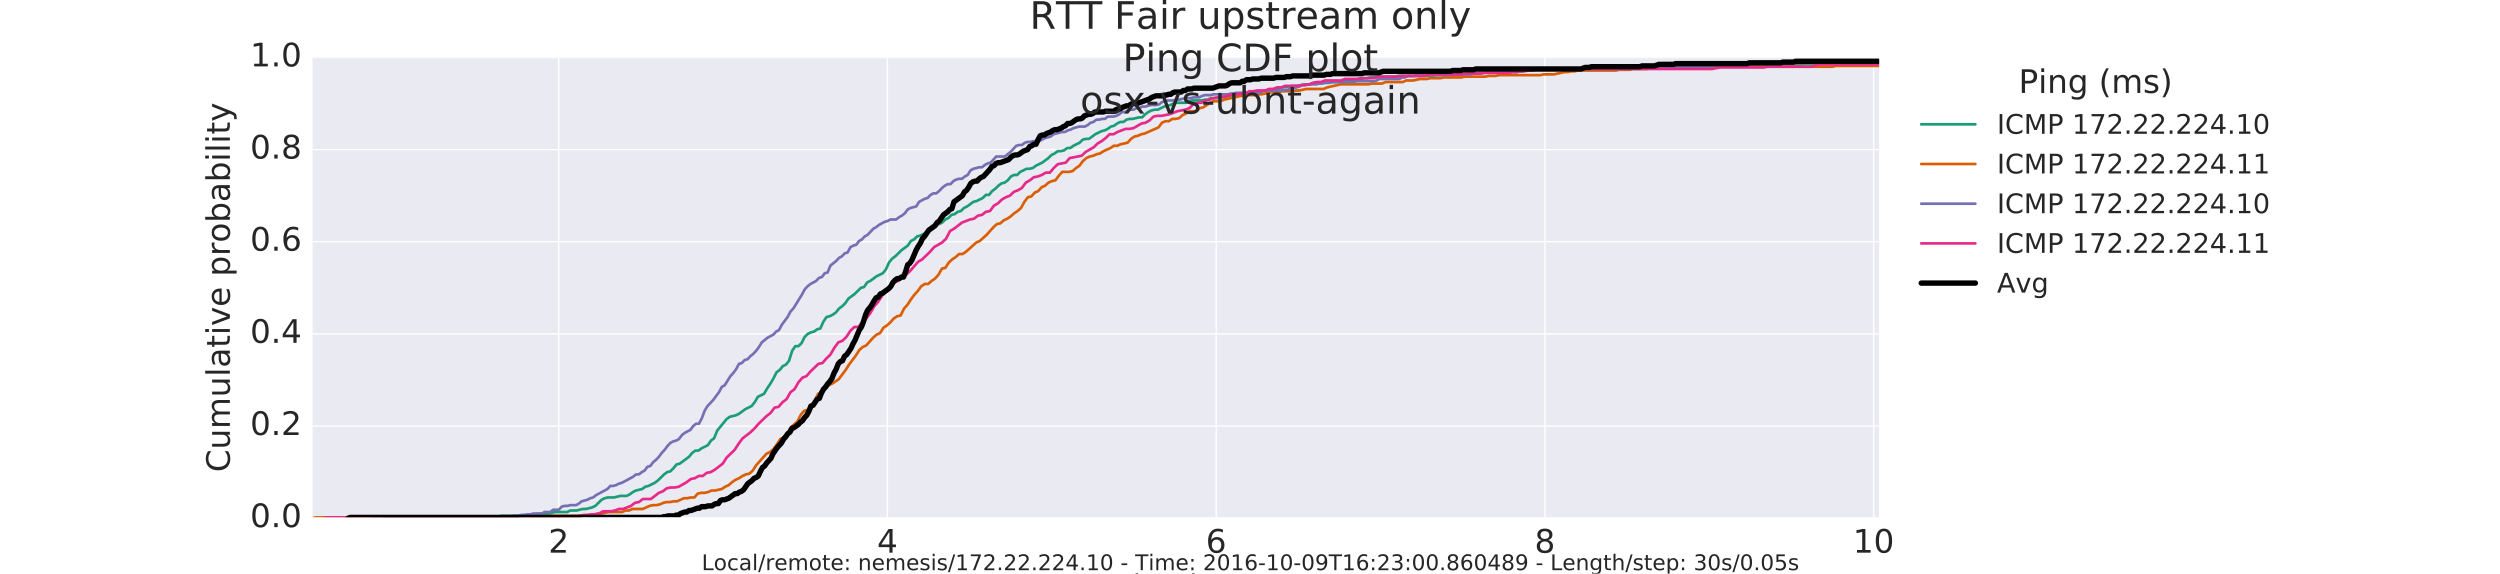 <?xml version="1.0" encoding="utf-8" standalone="no"?>
<!DOCTYPE svg PUBLIC "-//W3C//DTD SVG 1.1//EN"
  "http://www.w3.org/Graphics/SVG/1.1/DTD/svg11.dtd">
<!-- Created with matplotlib (http://matplotlib.org/) -->
<svg height="212pt" version="1.1" viewBox="0 0 924 212" width="924pt" xmlns="http://www.w3.org/2000/svg" xmlns:xlink="http://www.w3.org/1999/xlink">
 <defs>
  <style type="text/css">
*{stroke-linecap:butt;stroke-linejoin:round;stroke-miterlimit:100000;}
  </style>
 </defs>
 <g id="figure_1">
  <g id="patch_1">
   <path d="M 0 212.4 
L 924.3 212.4 
L 924.3 0 
L 0 0 
z
" style="fill:#ffffff;"/>
  </g>
  <g id="axes_1">
   <g id="patch_2">
    <path d="M 115.537 191.16 
L 694.522 191.16 
L 694.522 21.24 
L 115.537 21.24 
z
" style="fill:#eaeaf2;"/>
   </g>
   <g id="matplotlib.axis_1">
    <g id="xtick_1">
     <g id="line2d_1">
      <path clip-path="url(#pc3e26f1554)" d="M 206.5 191.16 
L 206.5 21.24 
" style="fill:none;stroke:#ffffff;stroke-linecap:round;stroke-width:0.5;"/>
     </g>
     <g id="line2d_2">
      <defs>
       <path d="M 0 0 
L 0 0 
" id="m0d5def1e7e" style="stroke:#262626;stroke-width:0.5;"/>
      </defs>
      <g>
       <use style="fill:#262626;stroke:#262626;stroke-width:0.5;" x="206.5" xlink:href="#m0d5def1e7e" y="191.16"/>
      </g>
     </g>
     <g id="line2d_3">
      <g>
       <use style="fill:#262626;stroke:#262626;stroke-width:0.5;" x="206.5" xlink:href="#m0d5def1e7e" y="21.24"/>
      </g>
     </g>
     <g id="text_1">
      <!-- 2 -->
      <defs>
       <path d="M 19.188 8.297 
L 53.609 8.297 
L 53.609 0 
L 7.328 0 
L 7.328 8.297 
Q 12.938 14.109 22.625 23.891 
Q 32.328 33.688 34.812 36.531 
Q 39.547 41.844 41.422 45.531 
Q 43.312 49.219 43.312 52.781 
Q 43.312 58.594 39.234 62.25 
Q 35.156 65.922 28.609 65.922 
Q 23.969 65.922 18.812 64.312 
Q 13.672 62.703 7.812 59.422 
L 7.812 69.391 
Q 13.766 71.781 18.938 73 
Q 24.125 74.219 28.422 74.219 
Q 39.75 74.219 46.484 68.547 
Q 53.219 62.891 53.219 53.422 
Q 53.219 48.922 51.531 44.891 
Q 49.859 40.875 45.406 35.406 
Q 44.188 33.984 37.641 27.219 
Q 31.109 20.453 19.188 8.297 
" id="BitstreamVeraSans-Roman-32"/>
      </defs>
      <g style="fill:#262626;" transform="translate(202.683 204.278)scale(0.12 -0.12)">
       <use xlink:href="#BitstreamVeraSans-Roman-32"/>
      </g>
     </g>
    </g>
    <g id="xtick_2">
     <g id="line2d_4">
      <path clip-path="url(#pc3e26f1554)" d="M 327.997 191.16 
L 327.997 21.24 
" style="fill:none;stroke:#ffffff;stroke-linecap:round;stroke-width:0.5;"/>
     </g>
     <g id="line2d_5">
      <g>
       <use style="fill:#262626;stroke:#262626;stroke-width:0.5;" x="327.997" xlink:href="#m0d5def1e7e" y="191.16"/>
      </g>
     </g>
     <g id="line2d_6">
      <g>
       <use style="fill:#262626;stroke:#262626;stroke-width:0.5;" x="327.997" xlink:href="#m0d5def1e7e" y="21.24"/>
      </g>
     </g>
     <g id="text_2">
      <!-- 4 -->
      <defs>
       <path d="M 37.797 64.312 
L 12.891 25.391 
L 37.797 25.391 
z
M 35.203 72.906 
L 47.609 72.906 
L 47.609 25.391 
L 58.016 25.391 
L 58.016 17.188 
L 47.609 17.188 
L 47.609 0 
L 37.797 0 
L 37.797 17.188 
L 4.891 17.188 
L 4.891 26.703 
z
" id="BitstreamVeraSans-Roman-34"/>
      </defs>
      <g style="fill:#262626;" transform="translate(324.18 204.278)scale(0.12 -0.12)">
       <use xlink:href="#BitstreamVeraSans-Roman-34"/>
      </g>
     </g>
    </g>
    <g id="xtick_3">
     <g id="line2d_7">
      <path clip-path="url(#pc3e26f1554)" d="M 449.494 191.16 
L 449.494 21.24 
" style="fill:none;stroke:#ffffff;stroke-linecap:round;stroke-width:0.5;"/>
     </g>
     <g id="line2d_8">
      <g>
       <use style="fill:#262626;stroke:#262626;stroke-width:0.5;" x="449.494" xlink:href="#m0d5def1e7e" y="191.16"/>
      </g>
     </g>
     <g id="line2d_9">
      <g>
       <use style="fill:#262626;stroke:#262626;stroke-width:0.5;" x="449.494" xlink:href="#m0d5def1e7e" y="21.24"/>
      </g>
     </g>
     <g id="text_3">
      <!-- 6 -->
      <defs>
       <path d="M 33.016 40.375 
Q 26.375 40.375 22.484 35.828 
Q 18.609 31.297 18.609 23.391 
Q 18.609 15.531 22.484 10.953 
Q 26.375 6.391 33.016 6.391 
Q 39.656 6.391 43.531 10.953 
Q 47.406 15.531 47.406 23.391 
Q 47.406 31.297 43.531 35.828 
Q 39.656 40.375 33.016 40.375 
M 52.594 71.297 
L 52.594 62.312 
Q 48.875 64.062 45.094 64.984 
Q 41.312 65.922 37.594 65.922 
Q 27.828 65.922 22.672 59.328 
Q 17.531 52.734 16.797 39.406 
Q 19.672 43.656 24.016 45.922 
Q 28.375 48.188 33.594 48.188 
Q 44.578 48.188 50.953 41.516 
Q 57.328 34.859 57.328 23.391 
Q 57.328 12.156 50.688 5.359 
Q 44.047 -1.422 33.016 -1.422 
Q 20.359 -1.422 13.672 8.266 
Q 6.984 17.969 6.984 36.375 
Q 6.984 53.656 15.188 63.938 
Q 23.391 74.219 37.203 74.219 
Q 40.922 74.219 44.703 73.484 
Q 48.484 72.75 52.594 71.297 
" id="BitstreamVeraSans-Roman-36"/>
      </defs>
      <g style="fill:#262626;" transform="translate(445.676 204.278)scale(0.12 -0.12)">
       <use xlink:href="#BitstreamVeraSans-Roman-36"/>
      </g>
     </g>
    </g>
    <g id="xtick_4">
     <g id="line2d_10">
      <path clip-path="url(#pc3e26f1554)" d="M 570.99 191.16 
L 570.99 21.24 
" style="fill:none;stroke:#ffffff;stroke-linecap:round;stroke-width:0.5;"/>
     </g>
     <g id="line2d_11">
      <g>
       <use style="fill:#262626;stroke:#262626;stroke-width:0.5;" x="570.99" xlink:href="#m0d5def1e7e" y="191.16"/>
      </g>
     </g>
     <g id="line2d_12">
      <g>
       <use style="fill:#262626;stroke:#262626;stroke-width:0.5;" x="570.99" xlink:href="#m0d5def1e7e" y="21.24"/>
      </g>
     </g>
     <g id="text_4">
      <!-- 8 -->
      <defs>
       <path d="M 31.781 34.625 
Q 24.75 34.625 20.719 30.859 
Q 16.703 27.094 16.703 20.516 
Q 16.703 13.922 20.719 10.156 
Q 24.75 6.391 31.781 6.391 
Q 38.812 6.391 42.859 10.172 
Q 46.922 13.969 46.922 20.516 
Q 46.922 27.094 42.891 30.859 
Q 38.875 34.625 31.781 34.625 
M 21.922 38.812 
Q 15.578 40.375 12.031 44.719 
Q 8.5 49.078 8.5 55.328 
Q 8.5 64.062 14.719 69.141 
Q 20.953 74.219 31.781 74.219 
Q 42.672 74.219 48.875 69.141 
Q 55.078 64.062 55.078 55.328 
Q 55.078 49.078 51.531 44.719 
Q 48 40.375 41.703 38.812 
Q 48.828 37.156 52.797 32.312 
Q 56.781 27.484 56.781 20.516 
Q 56.781 9.906 50.312 4.234 
Q 43.844 -1.422 31.781 -1.422 
Q 19.734 -1.422 13.25 4.234 
Q 6.781 9.906 6.781 20.516 
Q 6.781 27.484 10.781 32.312 
Q 14.797 37.156 21.922 38.812 
M 18.312 54.391 
Q 18.312 48.734 21.844 45.562 
Q 25.391 42.391 31.781 42.391 
Q 38.141 42.391 41.719 45.562 
Q 45.312 48.734 45.312 54.391 
Q 45.312 60.062 41.719 63.234 
Q 38.141 66.406 31.781 66.406 
Q 25.391 66.406 21.844 63.234 
Q 18.312 60.062 18.312 54.391 
" id="BitstreamVeraSans-Roman-38"/>
      </defs>
      <g style="fill:#262626;" transform="translate(567.173 204.278)scale(0.12 -0.12)">
       <use xlink:href="#BitstreamVeraSans-Roman-38"/>
      </g>
     </g>
    </g>
    <g id="xtick_5">
     <g id="line2d_13">
      <path clip-path="url(#pc3e26f1554)" d="M 692.487 191.16 
L 692.487 21.24 
" style="fill:none;stroke:#ffffff;stroke-linecap:round;stroke-width:0.5;"/>
     </g>
     <g id="line2d_14">
      <g>
       <use style="fill:#262626;stroke:#262626;stroke-width:0.5;" x="692.487" xlink:href="#m0d5def1e7e" y="191.16"/>
      </g>
     </g>
     <g id="line2d_15">
      <g>
       <use style="fill:#262626;stroke:#262626;stroke-width:0.5;" x="692.487" xlink:href="#m0d5def1e7e" y="21.24"/>
      </g>
     </g>
     <g id="text_5">
      <!-- 10 -->
      <defs>
       <path d="M 31.781 66.406 
Q 24.172 66.406 20.328 58.906 
Q 16.5 51.422 16.5 36.375 
Q 16.5 21.391 20.328 13.891 
Q 24.172 6.391 31.781 6.391 
Q 39.453 6.391 43.281 13.891 
Q 47.125 21.391 47.125 36.375 
Q 47.125 51.422 43.281 58.906 
Q 39.453 66.406 31.781 66.406 
M 31.781 74.219 
Q 44.047 74.219 50.516 64.516 
Q 56.984 54.828 56.984 36.375 
Q 56.984 17.969 50.516 8.266 
Q 44.047 -1.422 31.781 -1.422 
Q 19.531 -1.422 13.062 8.266 
Q 6.594 17.969 6.594 36.375 
Q 6.594 54.828 13.062 64.516 
Q 19.531 74.219 31.781 74.219 
" id="BitstreamVeraSans-Roman-30"/>
       <path d="M 12.406 8.297 
L 28.516 8.297 
L 28.516 63.922 
L 10.984 60.406 
L 10.984 69.391 
L 28.422 72.906 
L 38.281 72.906 
L 38.281 8.297 
L 54.391 8.297 
L 54.391 0 
L 12.406 0 
z
" id="BitstreamVeraSans-Roman-31"/>
      </defs>
      <g style="fill:#262626;" transform="translate(684.852 204.278)scale(0.12 -0.12)">
       <use xlink:href="#BitstreamVeraSans-Roman-31"/>
       <use x="63.623" xlink:href="#BitstreamVeraSans-Roman-30"/>
      </g>
     </g>
    </g>
    <g id="xtick_6">
     <g id="line2d_16">
      <g>
       <use style="fill:#262626;stroke:#262626;stroke-width:0.5;" x="145.752" xlink:href="#m0d5def1e7e" y="191.16"/>
      </g>
     </g>
     <g id="line2d_17">
      <g>
       <use style="fill:#262626;stroke:#262626;stroke-width:0.5;" x="145.752" xlink:href="#m0d5def1e7e" y="21.24"/>
      </g>
     </g>
    </g>
    <g id="xtick_7">
     <g id="line2d_18">
      <g>
       <use style="fill:#262626;stroke:#262626;stroke-width:0.5;" x="176.126" xlink:href="#m0d5def1e7e" y="191.16"/>
      </g>
     </g>
     <g id="line2d_19">
      <g>
       <use style="fill:#262626;stroke:#262626;stroke-width:0.5;" x="176.126" xlink:href="#m0d5def1e7e" y="21.24"/>
      </g>
     </g>
    </g>
    <g id="xtick_8">
     <g id="line2d_20">
      <g>
       <use style="fill:#262626;stroke:#262626;stroke-width:0.5;" x="236.875" xlink:href="#m0d5def1e7e" y="191.16"/>
      </g>
     </g>
     <g id="line2d_21">
      <g>
       <use style="fill:#262626;stroke:#262626;stroke-width:0.5;" x="236.875" xlink:href="#m0d5def1e7e" y="21.24"/>
      </g>
     </g>
    </g>
    <g id="xtick_9">
     <g id="line2d_22">
      <g>
       <use style="fill:#262626;stroke:#262626;stroke-width:0.5;" x="267.249" xlink:href="#m0d5def1e7e" y="191.16"/>
      </g>
     </g>
     <g id="line2d_23">
      <g>
       <use style="fill:#262626;stroke:#262626;stroke-width:0.5;" x="267.249" xlink:href="#m0d5def1e7e" y="21.24"/>
      </g>
     </g>
    </g>
    <g id="xtick_10">
     <g id="line2d_24">
      <g>
       <use style="fill:#262626;stroke:#262626;stroke-width:0.5;" x="297.623" xlink:href="#m0d5def1e7e" y="191.16"/>
      </g>
     </g>
     <g id="line2d_25">
      <g>
       <use style="fill:#262626;stroke:#262626;stroke-width:0.5;" x="297.623" xlink:href="#m0d5def1e7e" y="21.24"/>
      </g>
     </g>
    </g>
    <g id="xtick_11">
     <g id="line2d_26">
      <g>
       <use style="fill:#262626;stroke:#262626;stroke-width:0.5;" x="358.371" xlink:href="#m0d5def1e7e" y="191.16"/>
      </g>
     </g>
     <g id="line2d_27">
      <g>
       <use style="fill:#262626;stroke:#262626;stroke-width:0.5;" x="358.371" xlink:href="#m0d5def1e7e" y="21.24"/>
      </g>
     </g>
    </g>
    <g id="xtick_12">
     <g id="line2d_28">
      <g>
       <use style="fill:#262626;stroke:#262626;stroke-width:0.5;" x="388.745" xlink:href="#m0d5def1e7e" y="191.16"/>
      </g>
     </g>
     <g id="line2d_29">
      <g>
       <use style="fill:#262626;stroke:#262626;stroke-width:0.5;" x="388.745" xlink:href="#m0d5def1e7e" y="21.24"/>
      </g>
     </g>
    </g>
    <g id="xtick_13">
     <g id="line2d_30">
      <g>
       <use style="fill:#262626;stroke:#262626;stroke-width:0.5;" x="419.12" xlink:href="#m0d5def1e7e" y="191.16"/>
      </g>
     </g>
     <g id="line2d_31">
      <g>
       <use style="fill:#262626;stroke:#262626;stroke-width:0.5;" x="419.12" xlink:href="#m0d5def1e7e" y="21.24"/>
      </g>
     </g>
    </g>
    <g id="xtick_14">
     <g id="line2d_32">
      <g>
       <use style="fill:#262626;stroke:#262626;stroke-width:0.5;" x="479.868" xlink:href="#m0d5def1e7e" y="191.16"/>
      </g>
     </g>
     <g id="line2d_33">
      <g>
       <use style="fill:#262626;stroke:#262626;stroke-width:0.5;" x="479.868" xlink:href="#m0d5def1e7e" y="21.24"/>
      </g>
     </g>
    </g>
    <g id="xtick_15">
     <g id="line2d_34">
      <g>
       <use style="fill:#262626;stroke:#262626;stroke-width:0.5;" x="510.242" xlink:href="#m0d5def1e7e" y="191.16"/>
      </g>
     </g>
     <g id="line2d_35">
      <g>
       <use style="fill:#262626;stroke:#262626;stroke-width:0.5;" x="510.242" xlink:href="#m0d5def1e7e" y="21.24"/>
      </g>
     </g>
    </g>
    <g id="xtick_16">
     <g id="line2d_36">
      <g>
       <use style="fill:#262626;stroke:#262626;stroke-width:0.5;" x="540.616" xlink:href="#m0d5def1e7e" y="191.16"/>
      </g>
     </g>
     <g id="line2d_37">
      <g>
       <use style="fill:#262626;stroke:#262626;stroke-width:0.5;" x="540.616" xlink:href="#m0d5def1e7e" y="21.24"/>
      </g>
     </g>
    </g>
    <g id="xtick_17">
     <g id="line2d_38">
      <g>
       <use style="fill:#262626;stroke:#262626;stroke-width:0.5;" x="601.365" xlink:href="#m0d5def1e7e" y="191.16"/>
      </g>
     </g>
     <g id="line2d_39">
      <g>
       <use style="fill:#262626;stroke:#262626;stroke-width:0.5;" x="601.365" xlink:href="#m0d5def1e7e" y="21.24"/>
      </g>
     </g>
    </g>
    <g id="xtick_18">
     <g id="line2d_40">
      <g>
       <use style="fill:#262626;stroke:#262626;stroke-width:0.5;" x="631.739" xlink:href="#m0d5def1e7e" y="191.16"/>
      </g>
     </g>
     <g id="line2d_41">
      <g>
       <use style="fill:#262626;stroke:#262626;stroke-width:0.5;" x="631.739" xlink:href="#m0d5def1e7e" y="21.24"/>
      </g>
     </g>
    </g>
    <g id="xtick_19">
     <g id="line2d_42">
      <g>
       <use style="fill:#262626;stroke:#262626;stroke-width:0.5;" x="662.113" xlink:href="#m0d5def1e7e" y="191.16"/>
      </g>
     </g>
     <g id="line2d_43">
      <g>
       <use style="fill:#262626;stroke:#262626;stroke-width:0.5;" x="662.113" xlink:href="#m0d5def1e7e" y="21.24"/>
      </g>
     </g>
    </g>
    <g id="text_6">
     <!-- Latency (ms) -->
     <defs>
      <path id="BitstreamVeraSans-Roman-20"/>
      <path d="M 52 44.188 
Q 55.375 50.25 60.062 53.125 
Q 64.75 56 71.094 56 
Q 79.641 56 84.281 50.016 
Q 88.922 44.047 88.922 33.016 
L 88.922 0 
L 79.891 0 
L 79.891 32.719 
Q 79.891 40.578 77.094 44.375 
Q 74.312 48.188 68.609 48.188 
Q 61.625 48.188 57.562 43.547 
Q 53.516 38.922 53.516 30.906 
L 53.516 0 
L 44.484 0 
L 44.484 32.719 
Q 44.484 40.625 41.703 44.406 
Q 38.922 48.188 33.109 48.188 
Q 26.219 48.188 22.156 43.531 
Q 18.109 38.875 18.109 30.906 
L 18.109 0 
L 9.078 0 
L 9.078 54.688 
L 18.109 54.688 
L 18.109 46.188 
Q 21.188 51.219 25.484 53.609 
Q 29.781 56 35.688 56 
Q 41.656 56 45.828 52.969 
Q 50 49.953 52 44.188 
" id="BitstreamVeraSans-Roman-6d"/>
      <path d="M 9.812 72.906 
L 19.672 72.906 
L 19.672 8.297 
L 55.172 8.297 
L 55.172 0 
L 9.812 0 
z
" id="BitstreamVeraSans-Roman-4c"/>
      <path d="M 54.891 33.016 
L 54.891 0 
L 45.906 0 
L 45.906 32.719 
Q 45.906 40.484 42.875 44.328 
Q 39.844 48.188 33.797 48.188 
Q 26.516 48.188 22.312 43.547 
Q 18.109 38.922 18.109 30.906 
L 18.109 0 
L 9.078 0 
L 9.078 54.688 
L 18.109 54.688 
L 18.109 46.188 
Q 21.344 51.125 25.703 53.562 
Q 30.078 56 35.797 56 
Q 45.219 56 50.047 50.172 
Q 54.891 44.344 54.891 33.016 
" id="BitstreamVeraSans-Roman-6e"/>
      <path d="M 31 75.875 
Q 24.469 64.656 21.281 53.656 
Q 18.109 42.672 18.109 31.391 
Q 18.109 20.125 21.312 9.062 
Q 24.516 -2 31 -13.188 
L 23.188 -13.188 
Q 15.875 -1.703 12.234 9.375 
Q 8.594 20.453 8.594 31.391 
Q 8.594 42.281 12.203 53.312 
Q 15.828 64.359 23.188 75.875 
z
" id="BitstreamVeraSans-Roman-28"/>
      <path d="M 8.016 75.875 
L 15.828 75.875 
Q 23.141 64.359 26.781 53.312 
Q 30.422 42.281 30.422 31.391 
Q 30.422 20.453 26.781 9.375 
Q 23.141 -1.703 15.828 -13.188 
L 8.016 -13.188 
Q 14.5 -2 17.703 9.062 
Q 20.906 20.125 20.906 31.391 
Q 20.906 42.672 17.703 53.656 
Q 14.5 64.656 8.016 75.875 
" id="BitstreamVeraSans-Roman-29"/>
      <path d="M 32.172 -5.078 
Q 28.375 -14.844 24.75 -17.812 
Q 21.141 -20.797 15.094 -20.797 
L 7.906 -20.797 
L 7.906 -13.281 
L 13.188 -13.281 
Q 16.891 -13.281 18.938 -11.516 
Q 21 -9.766 23.484 -3.219 
L 25.094 0.875 
L 2.984 54.688 
L 12.5 54.688 
L 29.594 11.922 
L 46.688 54.688 
L 56.203 54.688 
z
" id="BitstreamVeraSans-Roman-79"/>
      <path d="M 56.203 29.594 
L 56.203 25.203 
L 14.891 25.203 
Q 15.484 15.922 20.484 11.062 
Q 25.484 6.203 34.422 6.203 
Q 39.594 6.203 44.453 7.469 
Q 49.312 8.734 54.109 11.281 
L 54.109 2.781 
Q 49.266 0.734 44.188 -0.344 
Q 39.109 -1.422 33.891 -1.422 
Q 20.797 -1.422 13.156 6.188 
Q 5.516 13.812 5.516 26.812 
Q 5.516 40.234 12.766 48.109 
Q 20.016 56 32.328 56 
Q 43.359 56 49.781 48.891 
Q 56.203 41.797 56.203 29.594 
M 47.219 32.234 
Q 47.125 39.594 43.094 43.984 
Q 39.062 48.391 32.422 48.391 
Q 24.906 48.391 20.391 44.141 
Q 15.875 39.891 15.188 32.172 
z
" id="BitstreamVeraSans-Roman-65"/>
      <path d="M 18.312 70.219 
L 18.312 54.688 
L 36.812 54.688 
L 36.812 47.703 
L 18.312 47.703 
L 18.312 18.016 
Q 18.312 11.328 20.141 9.422 
Q 21.969 7.516 27.594 7.516 
L 36.812 7.516 
L 36.812 0 
L 27.594 0 
Q 17.188 0 13.234 3.875 
Q 9.281 7.766 9.281 18.016 
L 9.281 47.703 
L 2.688 47.703 
L 2.688 54.688 
L 9.281 54.688 
L 9.281 70.219 
z
" id="BitstreamVeraSans-Roman-74"/>
      <path d="M 34.281 27.484 
Q 23.391 27.484 19.188 25 
Q 14.984 22.516 14.984 16.5 
Q 14.984 11.719 18.141 8.906 
Q 21.297 6.109 26.703 6.109 
Q 34.188 6.109 38.703 11.406 
Q 43.219 16.703 43.219 25.484 
L 43.219 27.484 
z
M 52.203 31.203 
L 52.203 0 
L 43.219 0 
L 43.219 8.297 
Q 40.141 3.328 35.547 0.953 
Q 30.953 -1.422 24.312 -1.422 
Q 15.922 -1.422 10.953 3.297 
Q 6 8.016 6 15.922 
Q 6 25.141 12.172 29.828 
Q 18.359 34.516 30.609 34.516 
L 43.219 34.516 
L 43.219 35.406 
Q 43.219 41.609 39.141 45 
Q 35.062 48.391 27.688 48.391 
Q 23 48.391 18.547 47.266 
Q 14.109 46.141 10.016 43.891 
L 10.016 52.203 
Q 14.938 54.109 19.578 55.047 
Q 24.219 56 28.609 56 
Q 40.484 56 46.344 49.844 
Q 52.203 43.703 52.203 31.203 
" id="BitstreamVeraSans-Roman-61"/>
      <path d="M 44.281 53.078 
L 44.281 44.578 
Q 40.484 46.531 36.375 47.5 
Q 32.281 48.484 27.875 48.484 
Q 21.188 48.484 17.844 46.438 
Q 14.5 44.391 14.5 40.281 
Q 14.5 37.156 16.891 35.375 
Q 19.281 33.594 26.516 31.984 
L 29.594 31.297 
Q 39.156 29.25 43.188 25.516 
Q 47.219 21.781 47.219 15.094 
Q 47.219 7.469 41.188 3.016 
Q 35.156 -1.422 24.609 -1.422 
Q 20.219 -1.422 15.453 -0.562 
Q 10.688 0.297 5.422 2 
L 5.422 11.281 
Q 10.406 8.688 15.234 7.391 
Q 20.062 6.109 24.812 6.109 
Q 31.156 6.109 34.562 8.281 
Q 37.984 10.453 37.984 14.406 
Q 37.984 18.062 35.516 20.016 
Q 33.062 21.969 24.703 23.781 
L 21.578 24.516 
Q 13.234 26.266 9.516 29.906 
Q 5.812 33.547 5.812 39.891 
Q 5.812 47.609 11.281 51.797 
Q 16.75 56 26.812 56 
Q 31.781 56 36.172 55.266 
Q 40.578 54.547 44.281 53.078 
" id="BitstreamVeraSans-Roman-73"/>
      <path d="M 48.781 52.594 
L 48.781 44.188 
Q 44.969 46.297 41.141 47.344 
Q 37.312 48.391 33.406 48.391 
Q 24.656 48.391 19.812 42.844 
Q 14.984 37.312 14.984 27.297 
Q 14.984 17.281 19.812 11.734 
Q 24.656 6.203 33.406 6.203 
Q 37.312 6.203 41.141 7.25 
Q 44.969 8.297 48.781 10.406 
L 48.781 2.094 
Q 45.016 0.344 40.984 -0.531 
Q 36.969 -1.422 32.422 -1.422 
Q 20.062 -1.422 12.781 6.344 
Q 5.516 14.109 5.516 27.297 
Q 5.516 40.672 12.859 48.328 
Q 20.219 56 33.016 56 
Q 37.156 56 41.109 55.141 
Q 45.062 54.297 48.781 52.594 
" id="BitstreamVeraSans-Roman-63"/>
     </defs>
     <g style="fill:#262626;" transform="translate(365.754 220.892)scale(0.12 -0.12)">
      <use xlink:href="#BitstreamVeraSans-Roman-4c"/>
      <use x="55.713" xlink:href="#BitstreamVeraSans-Roman-61"/>
      <use x="116.992" xlink:href="#BitstreamVeraSans-Roman-74"/>
      <use x="156.201" xlink:href="#BitstreamVeraSans-Roman-65"/>
      <use x="217.725" xlink:href="#BitstreamVeraSans-Roman-6e"/>
      <use x="281.104" xlink:href="#BitstreamVeraSans-Roman-63"/>
      <use x="336.084" xlink:href="#BitstreamVeraSans-Roman-79"/>
      <use x="395.264" xlink:href="#BitstreamVeraSans-Roman-20"/>
      <use x="427.051" xlink:href="#BitstreamVeraSans-Roman-28"/>
      <use x="466.064" xlink:href="#BitstreamVeraSans-Roman-6d"/>
      <use x="563.477" xlink:href="#BitstreamVeraSans-Roman-73"/>
      <use x="615.576" xlink:href="#BitstreamVeraSans-Roman-29"/>
     </g>
    </g>
   </g>
   <g id="matplotlib.axis_2">
    <g id="ytick_1">
     <g id="text_7">
      <!-- 0.0 -->
      <defs>
       <path d="M 10.688 12.406 
L 21 12.406 
L 21 0 
L 10.688 0 
z
" id="BitstreamVeraSans-Roman-2e"/>
      </defs>
      <g style="fill:#262626;" transform="translate(92.454 194.832)scale(0.12 -0.12)">
       <use xlink:href="#BitstreamVeraSans-Roman-30"/>
       <use x="63.623" xlink:href="#BitstreamVeraSans-Roman-2e"/>
       <use x="95.41" xlink:href="#BitstreamVeraSans-Roman-30"/>
      </g>
     </g>
    </g>
    <g id="ytick_2">
     <g id="line2d_44">
      <path clip-path="url(#pc3e26f1554)" d="M 115.537 157.465 
L 694.522 157.465 
" style="fill:none;stroke:#ffffff;stroke-linecap:round;stroke-width:0.5;"/>
     </g>
     <g id="line2d_45">
      <g>
       <use style="fill:#262626;stroke:#262626;stroke-width:0.5;" x="115.537" xlink:href="#m0d5def1e7e" y="157.465"/>
      </g>
     </g>
     <g id="line2d_46">
      <g>
       <use style="fill:#262626;stroke:#262626;stroke-width:0.5;" x="694.522" xlink:href="#m0d5def1e7e" y="157.465"/>
      </g>
     </g>
     <g id="text_8">
      <!-- 0.2 -->
      <g style="fill:#262626;" transform="translate(92.454 160.776)scale(0.12 -0.12)">
       <use xlink:href="#BitstreamVeraSans-Roman-30"/>
       <use x="63.623" xlink:href="#BitstreamVeraSans-Roman-2e"/>
       <use x="95.41" xlink:href="#BitstreamVeraSans-Roman-32"/>
      </g>
     </g>
    </g>
    <g id="ytick_3">
     <g id="line2d_47">
      <path clip-path="url(#pc3e26f1554)" d="M 115.537 123.408 
L 694.522 123.408 
" style="fill:none;stroke:#ffffff;stroke-linecap:round;stroke-width:0.5;"/>
     </g>
     <g id="line2d_48">
      <g>
       <use style="fill:#262626;stroke:#262626;stroke-width:0.5;" x="115.537" xlink:href="#m0d5def1e7e" y="123.408"/>
      </g>
     </g>
     <g id="line2d_49">
      <g>
       <use style="fill:#262626;stroke:#262626;stroke-width:0.5;" x="694.522" xlink:href="#m0d5def1e7e" y="123.408"/>
      </g>
     </g>
     <g id="text_9">
      <!-- 0.4 -->
      <g style="fill:#262626;" transform="translate(92.454 126.72)scale(0.12 -0.12)">
       <use xlink:href="#BitstreamVeraSans-Roman-30"/>
       <use x="63.623" xlink:href="#BitstreamVeraSans-Roman-2e"/>
       <use x="95.41" xlink:href="#BitstreamVeraSans-Roman-34"/>
      </g>
     </g>
    </g>
    <g id="ytick_4">
     <g id="line2d_50">
      <path clip-path="url(#pc3e26f1554)" d="M 115.537 89.352 
L 694.522 89.352 
" style="fill:none;stroke:#ffffff;stroke-linecap:round;stroke-width:0.5;"/>
     </g>
     <g id="line2d_51">
      <g>
       <use style="fill:#262626;stroke:#262626;stroke-width:0.5;" x="115.537" xlink:href="#m0d5def1e7e" y="89.352"/>
      </g>
     </g>
     <g id="line2d_52">
      <g>
       <use style="fill:#262626;stroke:#262626;stroke-width:0.5;" x="694.522" xlink:href="#m0d5def1e7e" y="89.352"/>
      </g>
     </g>
     <g id="text_10">
      <!-- 0.6 -->
      <g style="fill:#262626;" transform="translate(92.454 92.664)scale(0.12 -0.12)">
       <use xlink:href="#BitstreamVeraSans-Roman-30"/>
       <use x="63.623" xlink:href="#BitstreamVeraSans-Roman-2e"/>
       <use x="95.41" xlink:href="#BitstreamVeraSans-Roman-36"/>
      </g>
     </g>
    </g>
    <g id="ytick_5">
     <g id="line2d_53">
      <path clip-path="url(#pc3e26f1554)" d="M 115.537 55.296 
L 694.522 55.296 
" style="fill:none;stroke:#ffffff;stroke-linecap:round;stroke-width:0.5;"/>
     </g>
     <g id="line2d_54">
      <g>
       <use style="fill:#262626;stroke:#262626;stroke-width:0.5;" x="115.537" xlink:href="#m0d5def1e7e" y="55.296"/>
      </g>
     </g>
     <g id="line2d_55">
      <g>
       <use style="fill:#262626;stroke:#262626;stroke-width:0.5;" x="694.522" xlink:href="#m0d5def1e7e" y="55.296"/>
      </g>
     </g>
     <g id="text_11">
      <!-- 0.8 -->
      <g style="fill:#262626;" transform="translate(92.454 58.607)scale(0.12 -0.12)">
       <use xlink:href="#BitstreamVeraSans-Roman-30"/>
       <use x="63.623" xlink:href="#BitstreamVeraSans-Roman-2e"/>
       <use x="95.41" xlink:href="#BitstreamVeraSans-Roman-38"/>
      </g>
     </g>
    </g>
    <g id="ytick_6">
     <g id="line2d_56">
      <path clip-path="url(#pc3e26f1554)" d="M 115.537 21.24 
L 694.522 21.24 
" style="fill:none;stroke:#ffffff;stroke-linecap:round;stroke-width:0.5;"/>
     </g>
     <g id="line2d_57">
      <g>
       <use style="fill:#262626;stroke:#262626;stroke-width:0.5;" x="115.537" xlink:href="#m0d5def1e7e" y="21.24"/>
      </g>
     </g>
     <g id="line2d_58">
      <g>
       <use style="fill:#262626;stroke:#262626;stroke-width:0.5;" x="694.522" xlink:href="#m0d5def1e7e" y="21.24"/>
      </g>
     </g>
     <g id="text_12">
      <!-- 1.0 -->
      <g style="fill:#262626;" transform="translate(92.454 24.551)scale(0.12 -0.12)">
       <use xlink:href="#BitstreamVeraSans-Roman-31"/>
       <use x="63.623" xlink:href="#BitstreamVeraSans-Roman-2e"/>
       <use x="95.41" xlink:href="#BitstreamVeraSans-Roman-30"/>
      </g>
     </g>
    </g>
    <g id="ytick_7">
     <g id="line2d_59">
      <g>
       <use style="fill:#262626;stroke:#262626;stroke-width:0.5;" x="115.537" xlink:href="#m0d5def1e7e" y="183.007"/>
      </g>
     </g>
     <g id="line2d_60">
      <g>
       <use style="fill:#262626;stroke:#262626;stroke-width:0.5;" x="694.522" xlink:href="#m0d5def1e7e" y="183.007"/>
      </g>
     </g>
    </g>
    <g id="ytick_8">
     <g id="line2d_61">
      <g>
       <use style="fill:#262626;stroke:#262626;stroke-width:0.5;" x="115.537" xlink:href="#m0d5def1e7e" y="174.493"/>
      </g>
     </g>
     <g id="line2d_62">
      <g>
       <use style="fill:#262626;stroke:#262626;stroke-width:0.5;" x="694.522" xlink:href="#m0d5def1e7e" y="174.493"/>
      </g>
     </g>
    </g>
    <g id="ytick_9">
     <g id="line2d_63">
      <g>
       <use style="fill:#262626;stroke:#262626;stroke-width:0.5;" x="115.537" xlink:href="#m0d5def1e7e" y="165.979"/>
      </g>
     </g>
     <g id="line2d_64">
      <g>
       <use style="fill:#262626;stroke:#262626;stroke-width:0.5;" x="694.522" xlink:href="#m0d5def1e7e" y="165.979"/>
      </g>
     </g>
    </g>
    <g id="ytick_10">
     <g id="line2d_65">
      <g>
       <use style="fill:#262626;stroke:#262626;stroke-width:0.5;" x="115.537" xlink:href="#m0d5def1e7e" y="148.951"/>
      </g>
     </g>
     <g id="line2d_66">
      <g>
       <use style="fill:#262626;stroke:#262626;stroke-width:0.5;" x="694.522" xlink:href="#m0d5def1e7e" y="148.951"/>
      </g>
     </g>
    </g>
    <g id="ytick_11">
     <g id="line2d_67">
      <g>
       <use style="fill:#262626;stroke:#262626;stroke-width:0.5;" x="115.537" xlink:href="#m0d5def1e7e" y="140.437"/>
      </g>
     </g>
     <g id="line2d_68">
      <g>
       <use style="fill:#262626;stroke:#262626;stroke-width:0.5;" x="694.522" xlink:href="#m0d5def1e7e" y="140.437"/>
      </g>
     </g>
    </g>
    <g id="ytick_12">
     <g id="line2d_69">
      <g>
       <use style="fill:#262626;stroke:#262626;stroke-width:0.5;" x="115.537" xlink:href="#m0d5def1e7e" y="131.922"/>
      </g>
     </g>
     <g id="line2d_70">
      <g>
       <use style="fill:#262626;stroke:#262626;stroke-width:0.5;" x="694.522" xlink:href="#m0d5def1e7e" y="131.922"/>
      </g>
     </g>
    </g>
    <g id="ytick_13">
     <g id="line2d_71">
      <g>
       <use style="fill:#262626;stroke:#262626;stroke-width:0.5;" x="115.537" xlink:href="#m0d5def1e7e" y="114.894"/>
      </g>
     </g>
     <g id="line2d_72">
      <g>
       <use style="fill:#262626;stroke:#262626;stroke-width:0.5;" x="694.522" xlink:href="#m0d5def1e7e" y="114.894"/>
      </g>
     </g>
    </g>
    <g id="ytick_14">
     <g id="line2d_73">
      <g>
       <use style="fill:#262626;stroke:#262626;stroke-width:0.5;" x="115.537" xlink:href="#m0d5def1e7e" y="106.38"/>
      </g>
     </g>
     <g id="line2d_74">
      <g>
       <use style="fill:#262626;stroke:#262626;stroke-width:0.5;" x="694.522" xlink:href="#m0d5def1e7e" y="106.38"/>
      </g>
     </g>
    </g>
    <g id="ytick_15">
     <g id="line2d_75">
      <g>
       <use style="fill:#262626;stroke:#262626;stroke-width:0.5;" x="115.537" xlink:href="#m0d5def1e7e" y="97.866"/>
      </g>
     </g>
     <g id="line2d_76">
      <g>
       <use style="fill:#262626;stroke:#262626;stroke-width:0.5;" x="694.522" xlink:href="#m0d5def1e7e" y="97.866"/>
      </g>
     </g>
    </g>
    <g id="ytick_16">
     <g id="line2d_77">
      <g>
       <use style="fill:#262626;stroke:#262626;stroke-width:0.5;" x="115.537" xlink:href="#m0d5def1e7e" y="80.838"/>
      </g>
     </g>
     <g id="line2d_78">
      <g>
       <use style="fill:#262626;stroke:#262626;stroke-width:0.5;" x="694.522" xlink:href="#m0d5def1e7e" y="80.838"/>
      </g>
     </g>
    </g>
    <g id="ytick_17">
     <g id="line2d_79">
      <g>
       <use style="fill:#262626;stroke:#262626;stroke-width:0.5;" x="115.537" xlink:href="#m0d5def1e7e" y="72.324"/>
      </g>
     </g>
     <g id="line2d_80">
      <g>
       <use style="fill:#262626;stroke:#262626;stroke-width:0.5;" x="694.522" xlink:href="#m0d5def1e7e" y="72.324"/>
      </g>
     </g>
    </g>
    <g id="ytick_18">
     <g id="line2d_81">
      <g>
       <use style="fill:#262626;stroke:#262626;stroke-width:0.5;" x="115.537" xlink:href="#m0d5def1e7e" y="63.81"/>
      </g>
     </g>
     <g id="line2d_82">
      <g>
       <use style="fill:#262626;stroke:#262626;stroke-width:0.5;" x="694.522" xlink:href="#m0d5def1e7e" y="63.81"/>
      </g>
     </g>
    </g>
    <g id="ytick_19">
     <g id="line2d_83">
      <g>
       <use style="fill:#262626;stroke:#262626;stroke-width:0.5;" x="115.537" xlink:href="#m0d5def1e7e" y="46.782"/>
      </g>
     </g>
     <g id="line2d_84">
      <g>
       <use style="fill:#262626;stroke:#262626;stroke-width:0.5;" x="694.522" xlink:href="#m0d5def1e7e" y="46.782"/>
      </g>
     </g>
    </g>
    <g id="ytick_20">
     <g id="line2d_85">
      <g>
       <use style="fill:#262626;stroke:#262626;stroke-width:0.5;" x="115.537" xlink:href="#m0d5def1e7e" y="38.268"/>
      </g>
     </g>
     <g id="line2d_86">
      <g>
       <use style="fill:#262626;stroke:#262626;stroke-width:0.5;" x="694.522" xlink:href="#m0d5def1e7e" y="38.268"/>
      </g>
     </g>
    </g>
    <g id="ytick_21">
     <g id="line2d_87">
      <g>
       <use style="fill:#262626;stroke:#262626;stroke-width:0.5;" x="115.537" xlink:href="#m0d5def1e7e" y="29.754"/>
      </g>
     </g>
     <g id="line2d_88">
      <g>
       <use style="fill:#262626;stroke:#262626;stroke-width:0.5;" x="694.522" xlink:href="#m0d5def1e7e" y="29.754"/>
      </g>
     </g>
    </g>
    <g id="text_13">
     <!-- Cumulative probability -->
     <defs>
      <path d="M 30.609 48.391 
Q 23.391 48.391 19.188 42.75 
Q 14.984 37.109 14.984 27.297 
Q 14.984 17.484 19.156 11.844 
Q 23.344 6.203 30.609 6.203 
Q 37.797 6.203 41.984 11.859 
Q 46.188 17.531 46.188 27.297 
Q 46.188 37.016 41.984 42.703 
Q 37.797 48.391 30.609 48.391 
M 30.609 56 
Q 42.328 56 49.016 48.375 
Q 55.719 40.766 55.719 27.297 
Q 55.719 13.875 49.016 6.219 
Q 42.328 -1.422 30.609 -1.422 
Q 18.844 -1.422 12.172 6.219 
Q 5.516 13.875 5.516 27.297 
Q 5.516 40.766 12.172 48.375 
Q 18.844 56 30.609 56 
" id="BitstreamVeraSans-Roman-6f"/>
      <path d="M 9.422 75.984 
L 18.406 75.984 
L 18.406 0 
L 9.422 0 
z
" id="BitstreamVeraSans-Roman-6c"/>
      <path d="M 9.422 54.688 
L 18.406 54.688 
L 18.406 0 
L 9.422 0 
z
M 9.422 75.984 
L 18.406 75.984 
L 18.406 64.594 
L 9.422 64.594 
z
" id="BitstreamVeraSans-Roman-69"/>
      <path d="M 2.984 54.688 
L 12.5 54.688 
L 29.594 8.797 
L 46.688 54.688 
L 56.203 54.688 
L 35.688 0 
L 23.484 0 
z
" id="BitstreamVeraSans-Roman-76"/>
      <path d="M 64.406 67.281 
L 64.406 56.891 
Q 59.422 61.531 53.781 63.812 
Q 48.141 66.109 41.797 66.109 
Q 29.297 66.109 22.656 58.469 
Q 16.016 50.828 16.016 36.375 
Q 16.016 21.969 22.656 14.328 
Q 29.297 6.688 41.797 6.688 
Q 48.141 6.688 53.781 8.984 
Q 59.422 11.281 64.406 15.922 
L 64.406 5.609 
Q 59.234 2.094 53.438 0.328 
Q 47.656 -1.422 41.219 -1.422 
Q 24.656 -1.422 15.125 8.703 
Q 5.609 18.844 5.609 36.375 
Q 5.609 53.953 15.125 64.078 
Q 24.656 74.219 41.219 74.219 
Q 47.75 74.219 53.531 72.484 
Q 59.328 70.75 64.406 67.281 
" id="BitstreamVeraSans-Roman-43"/>
      <path d="M 8.5 21.578 
L 8.5 54.688 
L 17.484 54.688 
L 17.484 21.922 
Q 17.484 14.156 20.5 10.266 
Q 23.531 6.391 29.594 6.391 
Q 36.859 6.391 41.078 11.031 
Q 45.312 15.672 45.312 23.688 
L 45.312 54.688 
L 54.297 54.688 
L 54.297 0 
L 45.312 0 
L 45.312 8.406 
Q 42.047 3.422 37.719 1 
Q 33.406 -1.422 27.688 -1.422 
Q 18.266 -1.422 13.375 4.438 
Q 8.5 10.297 8.5 21.578 
" id="BitstreamVeraSans-Roman-75"/>
      <path d="M 41.109 46.297 
Q 39.594 47.172 37.812 47.578 
Q 36.031 48 33.891 48 
Q 26.266 48 22.188 43.047 
Q 18.109 38.094 18.109 28.812 
L 18.109 0 
L 9.078 0 
L 9.078 54.688 
L 18.109 54.688 
L 18.109 46.188 
Q 20.953 51.172 25.484 53.578 
Q 30.031 56 36.531 56 
Q 37.453 56 38.578 55.875 
Q 39.703 55.766 41.062 55.516 
z
" id="BitstreamVeraSans-Roman-72"/>
      <path d="M 18.109 8.203 
L 18.109 -20.797 
L 9.078 -20.797 
L 9.078 54.688 
L 18.109 54.688 
L 18.109 46.391 
Q 20.953 51.266 25.266 53.625 
Q 29.594 56 35.594 56 
Q 45.562 56 51.781 48.094 
Q 58.016 40.188 58.016 27.297 
Q 58.016 14.406 51.781 6.484 
Q 45.562 -1.422 35.594 -1.422 
Q 29.594 -1.422 25.266 0.953 
Q 20.953 3.328 18.109 8.203 
M 48.688 27.297 
Q 48.688 37.203 44.609 42.844 
Q 40.531 48.484 33.406 48.484 
Q 26.266 48.484 22.188 42.844 
Q 18.109 37.203 18.109 27.297 
Q 18.109 17.391 22.188 11.75 
Q 26.266 6.109 33.406 6.109 
Q 40.531 6.109 44.609 11.75 
Q 48.688 17.391 48.688 27.297 
" id="BitstreamVeraSans-Roman-70"/>
      <path d="M 48.688 27.297 
Q 48.688 37.203 44.609 42.844 
Q 40.531 48.484 33.406 48.484 
Q 26.266 48.484 22.188 42.844 
Q 18.109 37.203 18.109 27.297 
Q 18.109 17.391 22.188 11.75 
Q 26.266 6.109 33.406 6.109 
Q 40.531 6.109 44.609 11.75 
Q 48.688 17.391 48.688 27.297 
M 18.109 46.391 
Q 20.953 51.266 25.266 53.625 
Q 29.594 56 35.594 56 
Q 45.562 56 51.781 48.094 
Q 58.016 40.188 58.016 27.297 
Q 58.016 14.406 51.781 6.484 
Q 45.562 -1.422 35.594 -1.422 
Q 29.594 -1.422 25.266 0.953 
Q 20.953 3.328 18.109 8.203 
L 18.109 0 
L 9.078 0 
L 9.078 75.984 
L 18.109 75.984 
z
" id="BitstreamVeraSans-Roman-62"/>
     </defs>
     <g style="fill:#262626;" transform="translate(84.958 174.496)rotate(-90.0)scale(0.12 -0.12)">
      <use xlink:href="#BitstreamVeraSans-Roman-43"/>
      <use x="69.824" xlink:href="#BitstreamVeraSans-Roman-75"/>
      <use x="133.203" xlink:href="#BitstreamVeraSans-Roman-6d"/>
      <use x="230.615" xlink:href="#BitstreamVeraSans-Roman-75"/>
      <use x="293.994" xlink:href="#BitstreamVeraSans-Roman-6c"/>
      <use x="321.777" xlink:href="#BitstreamVeraSans-Roman-61"/>
      <use x="383.057" xlink:href="#BitstreamVeraSans-Roman-74"/>
      <use x="422.266" xlink:href="#BitstreamVeraSans-Roman-69"/>
      <use x="450.049" xlink:href="#BitstreamVeraSans-Roman-76"/>
      <use x="509.229" xlink:href="#BitstreamVeraSans-Roman-65"/>
      <use x="570.752" xlink:href="#BitstreamVeraSans-Roman-20"/>
      <use x="602.539" xlink:href="#BitstreamVeraSans-Roman-70"/>
      <use x="666.016" xlink:href="#BitstreamVeraSans-Roman-72"/>
      <use x="707.098" xlink:href="#BitstreamVeraSans-Roman-6f"/>
      <use x="768.279" xlink:href="#BitstreamVeraSans-Roman-62"/>
      <use x="831.756" xlink:href="#BitstreamVeraSans-Roman-61"/>
      <use x="893.035" xlink:href="#BitstreamVeraSans-Roman-62"/>
      <use x="956.512" xlink:href="#BitstreamVeraSans-Roman-69"/>
      <use x="984.295" xlink:href="#BitstreamVeraSans-Roman-6c"/>
      <use x="1012.078" xlink:href="#BitstreamVeraSans-Roman-69"/>
      <use x="1039.861" xlink:href="#BitstreamVeraSans-Roman-74"/>
      <use x="1079.07" xlink:href="#BitstreamVeraSans-Roman-79"/>
     </g>
    </g>
   </g>
   <g id="line2d_89">
    <path clip-path="url(#pc3e26f1554)" d="M 141.503 191.521 
L 142.658 191.237 
L 181.923 191.237 
L 183.078 190.953 
L 184.232 190.953 
L 185.387 190.669 
L 191.161 190.669 
L 192.316 190.386 
L 194.626 190.386 
L 195.781 190.102 
L 198.09 190.102 
L 199.245 189.818 
L 202.71 189.818 
L 205.019 189.25 
L 209.639 189.25 
L 210.794 188.683 
L 213.103 188.683 
L 215.413 188.115 
L 216.568 188.115 
L 218.877 187.548 
L 220.032 186.98 
L 222.342 184.71 
L 223.497 184.142 
L 224.652 183.858 
L 226.961 183.858 
L 229.271 183.291 
L 231.581 183.291 
L 232.735 182.723 
L 233.89 181.872 
L 235.045 181.304 
L 237.355 180.736 
L 238.51 179.885 
L 239.664 179.601 
L 241.974 178.466 
L 243.129 177.615 
L 245.439 175.344 
L 246.593 174.493 
L 247.748 174.209 
L 248.903 173.074 
L 250.058 171.655 
L 251.213 171.371 
L 254.677 168.817 
L 255.832 167.398 
L 256.987 166.546 
L 258.142 166.546 
L 259.297 165.695 
L 261.606 164.56 
L 262.761 162.857 
L 263.916 162.005 
L 265.071 159.167 
L 268.535 154.91 
L 269.69 154.059 
L 272 153.491 
L 273.155 152.924 
L 275.464 151.221 
L 277.774 150.086 
L 278.929 148.667 
L 280.084 146.68 
L 282.393 145.545 
L 283.548 143.558 
L 284.703 141.856 
L 285.858 139.869 
L 287.013 137.599 
L 288.168 136.747 
L 289.322 135.328 
L 290.477 134.761 
L 291.632 133.342 
L 292.787 129.652 
L 293.942 127.949 
L 295.097 127.949 
L 296.251 126.814 
L 297.406 124.544 
L 298.561 123.408 
L 299.716 122.841 
L 300.871 122.557 
L 302.026 121.706 
L 303.18 121.422 
L 304.335 118.868 
L 305.49 117.165 
L 306.645 116.881 
L 307.8 116.313 
L 308.955 115.462 
L 310.109 114.043 
L 311.264 113.192 
L 312.419 112.056 
L 313.574 110.354 
L 315.884 108.651 
L 318.193 106.38 
L 319.348 106.097 
L 320.503 104.394 
L 321.658 103.826 
L 323.967 102.123 
L 326.277 100.988 
L 327.432 99.569 
L 328.587 97.015 
L 329.742 95.596 
L 330.896 94.745 
L 333.206 92.474 
L 335.516 90.771 
L 336.671 89.069 
L 337.825 88.501 
L 338.98 87.366 
L 340.135 87.082 
L 342.445 85.947 
L 343.6 84.528 
L 344.754 84.528 
L 345.909 82.825 
L 347.064 82.825 
L 348.219 82.257 
L 349.374 81.122 
L 350.529 80.554 
L 351.683 79.419 
L 352.838 79.135 
L 353.993 78.284 
L 355.148 78 
L 356.303 76.865 
L 357.458 76.297 
L 359.767 74.595 
L 360.922 74.311 
L 363.232 73.176 
L 364.387 72.04 
L 365.542 72.04 
L 366.696 70.621 
L 367.851 69.77 
L 369.006 68.635 
L 370.161 67.783 
L 371.316 67.5 
L 372.471 66.648 
L 373.625 65.229 
L 374.78 64.662 
L 375.935 64.662 
L 377.09 63.526 
L 379.4 62.391 
L 380.554 62.391 
L 381.709 62.107 
L 382.864 61.256 
L 385.174 60.121 
L 387.483 58.418 
L 388.638 57.283 
L 389.793 56.715 
L 390.948 55.864 
L 392.103 55.864 
L 393.258 55.58 
L 394.412 54.729 
L 395.567 54.729 
L 396.722 53.877 
L 399.032 52.742 
L 400.187 51.607 
L 401.341 51.323 
L 402.496 51.323 
L 404.806 49.62 
L 407.116 48.485 
L 408.27 48.201 
L 409.425 47.634 
L 410.58 46.782 
L 411.735 46.498 
L 412.89 45.647 
L 414.045 45.079 
L 415.199 45.079 
L 416.354 44.228 
L 417.509 43.944 
L 418.664 43.944 
L 420.974 43.376 
L 422.128 43.376 
L 423.283 42.241 
L 424.438 41.39 
L 425.593 40.822 
L 426.748 40.538 
L 427.903 40.538 
L 430.212 39.403 
L 432.522 38.836 
L 433.677 38.268 
L 434.832 37.984 
L 438.296 37.984 
L 439.451 37.417 
L 440.606 37.133 
L 444.07 37.133 
L 445.225 36.849 
L 446.38 36.849 
L 447.535 36.281 
L 449.845 36.281 
L 450.999 35.998 
L 452.154 35.998 
L 457.928 34.579 
L 462.548 34.579 
L 463.703 34.295 
L 464.857 33.727 
L 467.167 33.727 
L 469.477 33.16 
L 470.632 33.16 
L 475.251 32.024 
L 476.406 32.024 
L 477.561 31.741 
L 479.87 31.741 
L 482.18 31.173 
L 484.49 31.173 
L 485.644 30.605 
L 491.419 30.605 
L 492.573 30.322 
L 496.038 30.322 
L 497.193 30.038 
L 499.502 30.038 
L 501.812 29.47 
L 502.967 29.47 
L 504.122 28.903 
L 505.277 28.903 
L 506.431 28.619 
L 507.586 28.619 
L 508.741 28.335 
L 515.67 28.335 
L 516.825 28.051 
L 529.528 28.051 
L 530.683 27.767 
L 534.147 27.767 
L 535.302 27.484 
L 541.077 27.484 
L 542.231 27.2 
L 543.386 27.2 
L 544.541 26.916 
L 549.16 26.916 
L 550.315 26.632 
L 560.709 26.632 
L 563.018 26.065 
L 564.173 26.065 
L 565.328 25.781 
L 573.412 25.781 
L 574.567 25.497 
L 591.889 25.497 
L 593.044 25.213 
L 623.07 25.213 
L 624.225 24.646 
L 633.463 24.646 
L 634.618 24.362 
L 639.238 24.362 
L 640.392 24.078 
L 649.631 24.078 
L 650.786 23.794 
L 665.799 23.794 
L 666.954 23.51 
L 670.418 23.51 
L 671.573 23.227 
L 684.276 23.227 
L 685.431 22.943 
L 710.837 22.943 
L 711.992 22.659 
L 721.231 22.659 
L 722.386 22.375 
L 845.953 22.375 
L 847.108 22.091 
L 925.3 22.091 
L 925.3 22.091 
" style="fill:none;stroke:#1b9e77;stroke-linecap:round;"/>
   </g>
   <g id="line2d_90">
    <path clip-path="url(#pc3e26f1554)" d="M 115.537 191.521 
L 116.808 191.237 
L 198.15 191.237 
L 199.421 190.953 
L 201.963 190.953 
L 203.234 190.669 
L 214.673 190.669 
L 215.944 190.386 
L 218.486 190.386 
L 221.028 189.818 
L 222.299 189.818 
L 224.841 189.25 
L 229.925 189.25 
L 231.196 188.683 
L 232.467 188.683 
L 233.737 188.115 
L 237.55 188.115 
L 240.092 186.98 
L 241.363 186.696 
L 242.634 186.696 
L 243.905 186.412 
L 245.176 185.845 
L 246.447 185.561 
L 247.718 185.561 
L 248.989 185.277 
L 250.26 185.277 
L 252.802 184.142 
L 254.073 184.142 
L 255.344 183.858 
L 256.615 183.858 
L 257.886 182.439 
L 259.157 182.155 
L 260.428 182.155 
L 261.699 181.872 
L 262.97 181.304 
L 264.241 181.304 
L 266.783 180.736 
L 268.054 179.885 
L 269.325 179.317 
L 270.596 178.182 
L 271.867 177.331 
L 273.137 176.763 
L 274.408 175.912 
L 275.679 175.344 
L 276.95 175.06 
L 278.221 173.925 
L 279.492 171.938 
L 283.305 167.681 
L 284.576 167.114 
L 285.847 165.979 
L 287.118 164.276 
L 288.389 162.289 
L 289.66 161.722 
L 290.931 160.303 
L 292.202 158.032 
L 294.744 155.762 
L 296.015 153.208 
L 297.286 151.789 
L 298.557 151.505 
L 299.828 150.937 
L 301.099 148.099 
L 302.37 145.545 
L 303.641 145.261 
L 306.183 142.423 
L 307.454 141.856 
L 309.996 140.153 
L 312.537 136.747 
L 313.808 134.761 
L 316.35 131.355 
L 317.621 129.368 
L 318.892 128.233 
L 320.163 127.665 
L 322.705 124.827 
L 323.976 123.692 
L 325.247 123.125 
L 326.518 121.138 
L 327.789 120.287 
L 329.06 119.151 
L 330.331 117.732 
L 331.602 116.881 
L 332.873 116.597 
L 334.144 114.043 
L 335.415 112.624 
L 336.686 110.637 
L 337.957 108.935 
L 339.228 107.516 
L 340.499 105.813 
L 341.77 104.961 
L 343.041 104.961 
L 344.312 103.826 
L 345.583 102.975 
L 346.854 101.556 
L 348.125 99.285 
L 349.396 99.002 
L 350.667 97.015 
L 351.937 95.88 
L 353.208 95.028 
L 354.479 93.893 
L 355.75 93.893 
L 357.021 93.042 
L 360.834 89.636 
L 362.105 89.069 
L 364.647 86.798 
L 367.189 83.96 
L 368.46 82.825 
L 369.731 82.541 
L 371.002 81.406 
L 372.273 80.838 
L 373.544 79.987 
L 374.815 78.852 
L 376.086 78 
L 377.357 76.865 
L 378.628 74.595 
L 379.899 72.892 
L 381.17 72.608 
L 382.441 71.189 
L 383.712 70.621 
L 384.983 69.202 
L 386.254 68.635 
L 387.525 67.5 
L 388.796 66.932 
L 390.066 66.648 
L 391.337 64.945 
L 392.608 63.526 
L 395.15 63.526 
L 396.421 63.243 
L 397.692 62.107 
L 398.963 61.256 
L 400.234 59.553 
L 401.505 58.418 
L 402.776 57.85 
L 404.047 57.567 
L 405.318 56.999 
L 406.589 56.715 
L 407.86 55.864 
L 410.402 54.729 
L 411.673 53.877 
L 412.944 53.877 
L 414.215 53.31 
L 416.757 52.742 
L 418.028 51.323 
L 419.299 50.472 
L 420.57 50.188 
L 421.841 49.62 
L 423.112 49.336 
L 428.196 47.066 
L 429.466 45.363 
L 430.737 44.796 
L 432.008 44.796 
L 433.279 43.944 
L 434.55 43.944 
L 435.821 43.66 
L 437.092 42.525 
L 438.363 41.957 
L 439.634 41.106 
L 442.176 41.106 
L 443.447 39.971 
L 444.718 39.687 
L 447.26 37.984 
L 448.531 37.417 
L 451.073 37.417 
L 452.344 36.849 
L 458.699 35.43 
L 459.97 35.43 
L 461.241 35.146 
L 463.783 35.146 
L 465.054 34.862 
L 466.325 34.862 
L 470.137 34.011 
L 472.679 34.011 
L 473.95 33.727 
L 477.763 33.727 
L 479.034 33.443 
L 480.305 33.443 
L 482.847 32.876 
L 489.202 32.876 
L 490.473 32.308 
L 495.557 31.173 
L 505.725 31.173 
L 506.996 30.889 
L 510.808 30.889 
L 512.079 30.322 
L 518.434 30.322 
L 519.705 29.754 
L 522.247 29.754 
L 524.789 29.186 
L 527.331 29.186 
L 528.602 28.903 
L 532.415 28.903 
L 533.686 28.619 
L 540.041 28.619 
L 541.312 28.335 
L 548.937 28.335 
L 550.208 28.051 
L 552.75 28.051 
L 554.021 27.767 
L 569.273 27.767 
L 570.544 27.484 
L 574.357 27.484 
L 578.17 26.632 
L 579.441 26.632 
L 580.712 26.348 
L 581.983 26.348 
L 583.254 26.065 
L 597.234 26.065 
L 598.505 25.781 
L 602.318 25.781 
L 603.589 25.497 
L 608.673 25.497 
L 609.944 25.213 
L 623.925 25.213 
L 625.195 24.929 
L 629.008 24.929 
L 630.279 24.646 
L 677.305 24.646 
L 678.576 24.362 
L 756.105 24.362 
L 757.376 24.078 
L 770.086 24.078 
L 771.357 23.794 
L 804.402 23.794 
L 805.673 23.51 
L 871.763 23.51 
L 874.305 22.943 
L 888.286 22.943 
L 889.557 22.659 
L 925.3 22.659 
L 925.3 22.659 
" style="fill:none;stroke:#d95f02;stroke-linecap:round;"/>
   </g>
   <g id="line2d_91">
    <path clip-path="url(#pc3e26f1554)" d="M 137.865 191.521 
L 138.921 191.237 
L 186.472 191.237 
L 187.529 190.953 
L 188.586 190.953 
L 189.642 190.669 
L 191.756 190.669 
L 192.812 190.386 
L 193.869 190.386 
L 194.926 190.102 
L 195.983 190.102 
L 197.039 189.818 
L 200.209 189.818 
L 201.266 189.25 
L 203.379 189.25 
L 204.436 188.399 
L 206.549 188.399 
L 207.606 187.264 
L 208.663 186.98 
L 209.72 186.98 
L 210.776 186.696 
L 212.89 186.696 
L 213.946 186.129 
L 215.003 185.277 
L 217.116 184.71 
L 218.173 184.142 
L 219.23 183.858 
L 220.286 183.007 
L 224.513 180.736 
L 225.57 179.601 
L 226.627 179.601 
L 227.683 179.317 
L 228.74 178.75 
L 229.797 178.466 
L 234.023 176.195 
L 235.08 175.344 
L 236.137 175.344 
L 237.193 174.493 
L 238.25 173.925 
L 239.307 172.506 
L 240.364 172.222 
L 241.42 170.803 
L 242.477 169.952 
L 243.534 168.817 
L 244.59 167.398 
L 245.647 166.262 
L 246.704 164.843 
L 247.76 163.708 
L 248.817 163.141 
L 249.874 162.857 
L 250.93 162.289 
L 251.987 160.87 
L 253.044 160.019 
L 255.157 158.884 
L 256.214 157.465 
L 257.271 156.613 
L 258.327 156.613 
L 259.384 154.627 
L 260.441 151.789 
L 261.497 150.086 
L 263.611 147.815 
L 265.724 144.977 
L 266.781 142.991 
L 267.838 142.423 
L 269.951 139.018 
L 271.008 137.882 
L 272.064 136.463 
L 273.121 134.477 
L 274.178 134.193 
L 275.234 133.058 
L 276.291 132.774 
L 277.348 131.639 
L 278.404 130.787 
L 279.461 129.652 
L 280.518 128.233 
L 281.575 126.53 
L 283.688 124.827 
L 285.801 123.692 
L 286.858 122.557 
L 287.915 121.989 
L 288.971 120.003 
L 291.085 117.165 
L 292.141 115.178 
L 293.198 114.043 
L 296.368 108.935 
L 297.425 106.948 
L 298.482 105.813 
L 299.538 104.961 
L 301.652 103.826 
L 302.708 102.691 
L 303.765 102.407 
L 304.822 100.988 
L 305.878 100.704 
L 306.935 98.15 
L 309.048 96.447 
L 310.105 95.312 
L 311.162 94.745 
L 312.219 93.609 
L 313.275 93.326 
L 314.332 91.339 
L 315.389 90.771 
L 316.445 90.488 
L 317.502 89.069 
L 318.559 88.501 
L 319.615 87.366 
L 320.672 86.798 
L 322.785 84.528 
L 323.842 83.96 
L 324.899 83.109 
L 327.012 81.973 
L 328.069 81.69 
L 329.126 81.122 
L 331.239 81.122 
L 332.296 80.271 
L 333.352 79.703 
L 334.409 78.852 
L 335.466 77.433 
L 336.522 76.865 
L 338.636 76.297 
L 339.693 74.595 
L 341.806 73.459 
L 342.863 73.176 
L 343.919 72.04 
L 344.976 71.473 
L 346.033 71.473 
L 347.089 70.621 
L 348.146 69.486 
L 349.203 68.635 
L 350.259 68.067 
L 351.316 68.067 
L 352.373 66.932 
L 353.43 66.364 
L 354.486 66.081 
L 355.543 66.081 
L 356.6 65.229 
L 357.656 64.662 
L 358.713 62.959 
L 359.77 62.391 
L 361.883 61.824 
L 362.94 61.824 
L 363.996 60.972 
L 365.053 60.405 
L 366.11 60.121 
L 368.223 57.85 
L 371.393 57.85 
L 373.507 56.148 
L 375.62 53.877 
L 376.677 53.593 
L 377.733 53.593 
L 378.79 52.742 
L 379.847 52.458 
L 380.903 52.458 
L 381.96 52.174 
L 384.074 52.174 
L 386.187 51.039 
L 388.3 50.472 
L 389.357 49.62 
L 392.527 48.769 
L 393.584 48.769 
L 394.64 48.201 
L 395.697 47.917 
L 396.754 47.35 
L 398.867 46.782 
L 400.981 46.782 
L 402.037 46.215 
L 403.094 45.363 
L 404.151 45.079 
L 405.207 44.228 
L 406.264 44.228 
L 407.321 43.944 
L 408.377 43.944 
L 409.434 43.093 
L 411.548 43.093 
L 412.604 42.809 
L 413.661 42.241 
L 414.718 41.39 
L 415.774 41.39 
L 416.831 40.822 
L 417.888 40.538 
L 418.944 40.538 
L 420.001 39.971 
L 421.058 39.971 
L 422.114 39.403 
L 423.171 39.403 
L 425.285 38.836 
L 427.398 38.836 
L 428.455 38.552 
L 429.511 37.7 
L 431.625 37.133 
L 433.738 37.133 
L 434.795 36.849 
L 435.851 36.849 
L 437.965 36.281 
L 440.078 36.281 
L 441.135 35.998 
L 443.248 35.998 
L 444.305 35.43 
L 445.362 35.146 
L 447.475 35.146 
L 448.532 34.862 
L 453.815 34.862 
L 454.872 34.579 
L 455.929 34.579 
L 456.985 34.295 
L 465.439 34.295 
L 466.495 33.727 
L 467.552 33.443 
L 473.892 33.443 
L 474.949 33.16 
L 476.006 33.16 
L 477.062 32.592 
L 478.119 32.592 
L 480.232 32.024 
L 481.289 31.457 
L 482.346 31.457 
L 483.403 31.173 
L 486.573 31.173 
L 487.629 30.889 
L 488.686 30.889 
L 489.743 30.605 
L 490.799 30.605 
L 491.856 30.322 
L 500.31 30.322 
L 501.366 30.038 
L 507.706 30.038 
L 508.763 29.754 
L 509.82 29.186 
L 517.217 29.186 
L 518.273 28.619 
L 519.33 28.619 
L 520.387 28.051 
L 522.5 28.051 
L 523.557 27.767 
L 535.18 27.767 
L 536.237 27.484 
L 543.634 27.484 
L 544.691 27.2 
L 545.747 27.2 
L 546.804 26.916 
L 547.861 26.916 
L 549.974 26.348 
L 562.654 26.348 
L 563.711 26.065 
L 565.824 26.065 
L 566.881 25.781 
L 567.938 25.781 
L 568.994 25.497 
L 601.752 25.497 
L 602.809 24.929 
L 608.092 24.929 
L 609.149 24.646 
L 631.339 24.646 
L 632.396 24.362 
L 635.566 24.362 
L 636.623 23.794 
L 641.906 23.794 
L 642.963 23.51 
L 647.19 23.51 
L 648.246 22.943 
L 666.21 22.943 
L 667.267 22.659 
L 692.627 22.659 
L 693.684 22.375 
L 720.101 22.375 
L 721.158 22.091 
L 768.709 22.091 
L 769.766 21.808 
L 806.75 21.808 
L 807.807 21.524 
L 925.3 21.524 
L 925.3 21.524 
" style="fill:none;stroke:#7570b3;stroke-linecap:round;"/>
   </g>
   <g id="line2d_92">
    <path clip-path="url(#pc3e26f1554)" d="M 119.68 191.521 
L 121.154 191.237 
L 200.764 191.237 
L 202.238 190.953 
L 212.558 190.953 
L 215.506 190.386 
L 216.981 190.386 
L 218.455 190.102 
L 219.929 190.102 
L 221.403 189.818 
L 222.878 188.967 
L 225.826 188.967 
L 227.3 188.683 
L 228.775 188.115 
L 230.249 188.115 
L 233.197 186.98 
L 234.672 185.845 
L 236.146 185.561 
L 237.62 184.426 
L 240.569 184.426 
L 243.517 182.155 
L 244.991 181.588 
L 246.466 180.453 
L 247.94 180.169 
L 249.414 180.169 
L 250.888 179.885 
L 253.837 178.182 
L 255.311 177.047 
L 256.785 176.763 
L 258.26 175.912 
L 259.734 175.912 
L 261.208 174.776 
L 262.682 174.493 
L 264.157 173.641 
L 267.105 171.371 
L 268.579 169.1 
L 271.528 166.262 
L 273.002 163.992 
L 274.476 162.005 
L 277.425 159.735 
L 278.899 158.316 
L 280.373 156.613 
L 283.322 153.775 
L 284.796 152.64 
L 286.27 150.653 
L 287.745 150.37 
L 289.219 148.667 
L 290.693 147.532 
L 292.167 144.977 
L 293.642 143.842 
L 295.116 141.288 
L 296.59 139.585 
L 298.064 139.018 
L 299.539 137.315 
L 302.487 134.477 
L 303.961 134.193 
L 305.436 132.49 
L 306.91 131.071 
L 308.384 128.517 
L 309.858 126.53 
L 311.333 125.963 
L 312.807 124.544 
L 314.281 122.273 
L 315.755 120.854 
L 317.23 120.854 
L 318.704 119.151 
L 320.178 117.732 
L 321.652 115.746 
L 323.127 113.192 
L 324.601 111.489 
L 326.075 109.218 
L 327.55 107.799 
L 329.024 106.664 
L 330.498 104.394 
L 331.972 103.826 
L 333.447 101.84 
L 334.921 101.556 
L 336.395 100.137 
L 339.344 96.731 
L 340.818 95.88 
L 343.766 93.042 
L 345.241 91.339 
L 348.189 89.636 
L 349.663 88.217 
L 351.138 85.379 
L 352.612 84.528 
L 355.56 82.257 
L 358.509 81.122 
L 359.983 80.838 
L 361.457 79.703 
L 362.932 79.419 
L 364.406 78.284 
L 365.88 78 
L 367.354 76.014 
L 368.829 75.162 
L 370.303 73.743 
L 371.777 72.892 
L 373.251 72.324 
L 374.726 70.905 
L 376.2 70.338 
L 377.674 69.486 
L 379.148 67.5 
L 380.623 66.648 
L 382.097 65.513 
L 383.571 65.229 
L 385.045 64.662 
L 386.52 63.81 
L 387.994 63.81 
L 389.468 62.107 
L 390.942 60.688 
L 393.891 60.121 
L 395.365 58.418 
L 399.788 57.567 
L 401.262 56.148 
L 404.211 54.445 
L 405.685 53.026 
L 407.159 52.174 
L 408.633 51.039 
L 410.108 49.62 
L 411.582 49.62 
L 413.056 48.769 
L 416.005 47.634 
L 417.479 47.634 
L 418.953 47.35 
L 421.902 45.647 
L 423.376 45.363 
L 424.85 44.512 
L 426.324 43.093 
L 427.799 42.809 
L 429.273 42.809 
L 432.221 42.241 
L 435.17 41.106 
L 438.118 40.538 
L 439.593 39.971 
L 441.067 38.552 
L 442.541 37.984 
L 444.015 37.984 
L 445.49 37.133 
L 446.964 36.849 
L 448.438 36.281 
L 451.387 35.714 
L 452.861 35.714 
L 454.335 35.146 
L 455.809 34.862 
L 457.284 34.862 
L 458.758 34.579 
L 460.232 34.579 
L 461.706 33.727 
L 463.181 33.727 
L 464.655 33.443 
L 467.603 33.443 
L 469.078 32.876 
L 470.552 32.876 
L 472.026 32.308 
L 473.5 32.308 
L 474.975 31.741 
L 479.397 31.741 
L 480.872 31.457 
L 482.346 31.457 
L 483.82 31.173 
L 485.294 30.605 
L 486.769 30.322 
L 488.243 30.322 
L 489.717 29.754 
L 495.614 29.754 
L 497.088 29.186 
L 501.511 29.186 
L 502.985 28.903 
L 507.408 28.903 
L 510.357 28.335 
L 516.254 28.335 
L 517.728 28.051 
L 526.573 28.051 
L 528.048 27.484 
L 539.842 27.484 
L 541.316 27.2 
L 547.213 27.2 
L 548.687 26.916 
L 557.533 26.916 
L 559.007 26.632 
L 560.481 26.632 
L 561.955 26.348 
L 563.43 26.348 
L 564.904 26.065 
L 566.378 26.065 
L 567.852 25.781 
L 581.121 25.781 
L 582.595 25.497 
L 632.719 25.497 
L 635.668 24.929 
L 651.885 24.929 
L 653.359 24.646 
L 669.576 24.646 
L 671.05 24.078 
L 672.524 23.794 
L 809.629 23.794 
L 811.104 23.51 
L 853.857 23.51 
L 855.331 23.227 
L 883.342 23.227 
L 884.816 22.943 
L 886.29 22.943 
L 887.765 22.659 
L 925.3 22.659 
L 925.3 22.659 
" style="fill:none;stroke:#e7298a;stroke-linecap:round;"/>
   </g>
   <g id="line2d_93">
    <path clip-path="url(#pc3e26f1554)" d="M 128.646 191.521 
L 129.424 191.237 
L 244.503 191.237 
L 245.281 190.953 
L 246.058 190.953 
L 246.836 190.669 
L 249.169 190.669 
L 249.946 190.386 
L 250.724 190.386 
L 251.501 189.818 
L 253.057 189.25 
L 253.834 189.25 
L 254.612 188.683 
L 255.389 188.683 
L 257.722 187.831 
L 258.499 187.831 
L 259.277 187.264 
L 260.832 187.264 
L 261.61 186.98 
L 263.165 186.98 
L 263.942 186.412 
L 264.72 186.129 
L 265.498 186.129 
L 266.275 184.993 
L 267.053 184.71 
L 267.83 184.71 
L 269.385 184.142 
L 271.718 182.439 
L 272.496 182.439 
L 273.273 181.872 
L 274.051 181.588 
L 274.828 181.02 
L 276.383 178.75 
L 277.939 177.615 
L 278.716 176.763 
L 279.494 176.479 
L 280.271 175.912 
L 281.049 174.209 
L 281.826 172.79 
L 282.604 172.222 
L 283.382 171.087 
L 284.937 169.384 
L 285.714 167.681 
L 287.269 165.411 
L 288.824 163.708 
L 289.602 162.289 
L 290.38 161.438 
L 291.157 160.303 
L 291.935 159.735 
L 292.712 158.316 
L 293.49 158.032 
L 295.045 156.897 
L 295.823 156.046 
L 296.6 155.478 
L 297.378 154.343 
L 298.155 153.491 
L 298.933 152.072 
L 299.71 150.086 
L 300.488 149.802 
L 302.043 147.532 
L 302.821 147.248 
L 303.598 145.261 
L 304.376 143.842 
L 305.153 142.991 
L 305.931 141.856 
L 306.708 141.004 
L 307.486 139.869 
L 308.264 137.882 
L 309.041 136.463 
L 309.819 134.477 
L 310.596 133.625 
L 311.374 133.342 
L 312.151 131.639 
L 312.929 131.071 
L 314.484 128.801 
L 315.262 127.098 
L 316.039 125.679 
L 317.594 121.989 
L 318.372 120.854 
L 319.149 118.868 
L 319.927 116.313 
L 320.705 114.611 
L 321.482 113.759 
L 322.26 112.624 
L 323.037 111.205 
L 323.815 110.07 
L 324.592 109.786 
L 325.37 108.651 
L 326.147 108.367 
L 328.48 106.664 
L 329.258 105.813 
L 330.035 104.394 
L 330.813 103.542 
L 331.59 102.975 
L 332.368 102.975 
L 333.146 102.407 
L 333.923 102.407 
L 334.701 100.421 
L 335.478 97.866 
L 336.256 97.299 
L 337.033 96.164 
L 338.589 92.474 
L 339.366 91.055 
L 340.144 89.92 
L 340.921 88.217 
L 341.699 87.366 
L 343.254 85.095 
L 345.587 83.392 
L 346.364 82.257 
L 347.142 81.69 
L 348.697 79.419 
L 350.252 78.284 
L 351.03 77.433 
L 351.807 77.149 
L 352.585 74.595 
L 355.695 72.324 
L 356.472 70.905 
L 357.25 70.338 
L 358.028 69.202 
L 358.805 67.783 
L 359.583 67.216 
L 360.36 66.932 
L 361.138 66.932 
L 361.915 66.081 
L 362.693 65.513 
L 363.471 65.229 
L 365.803 62.675 
L 366.581 61.54 
L 367.358 61.256 
L 368.136 60.405 
L 368.913 60.121 
L 369.691 60.121 
L 372.801 58.986 
L 373.579 58.134 
L 374.356 57.567 
L 375.134 57.283 
L 375.912 57.283 
L 376.689 56.999 
L 378.244 55.864 
L 379.799 55.296 
L 380.577 54.161 
L 381.354 53.877 
L 382.132 53.31 
L 382.91 53.31 
L 383.687 51.607 
L 384.465 50.188 
L 385.242 49.904 
L 386.02 49.904 
L 386.797 49.336 
L 388.353 48.769 
L 389.13 48.201 
L 389.908 47.917 
L 390.685 47.917 
L 392.24 47.35 
L 393.018 46.782 
L 393.795 46.498 
L 394.573 45.647 
L 395.351 45.647 
L 396.128 45.363 
L 397.683 44.228 
L 398.461 43.944 
L 399.238 43.944 
L 400.016 43.66 
L 400.794 42.809 
L 402.349 42.241 
L 403.126 42.241 
L 403.904 41.957 
L 404.681 41.39 
L 407.792 41.39 
L 408.569 41.106 
L 411.679 41.106 
L 412.457 40.538 
L 413.235 40.255 
L 414.012 40.255 
L 414.79 39.687 
L 416.345 39.119 
L 417.122 39.119 
L 417.9 38.552 
L 418.678 38.268 
L 420.233 38.268 
L 424.898 36.565 
L 425.676 35.998 
L 427.231 35.43 
L 429.563 35.43 
L 430.341 35.146 
L 431.119 35.146 
L 431.896 34.862 
L 432.674 34.862 
L 433.451 34.295 
L 434.229 34.011 
L 436.561 34.011 
L 437.339 33.443 
L 438.117 33.443 
L 438.894 32.876 
L 440.449 32.876 
L 441.227 32.592 
L 448.225 32.592 
L 450.558 31.741 
L 452.89 31.741 
L 453.668 31.457 
L 454.445 30.889 
L 455.223 30.605 
L 458.333 30.605 
L 459.111 30.038 
L 459.888 30.038 
L 460.666 29.47 
L 462.221 29.47 
L 462.999 29.186 
L 465.331 29.186 
L 466.109 28.903 
L 470.774 28.903 
L 471.552 28.619 
L 474.662 28.619 
L 475.44 28.335 
L 476.995 28.335 
L 477.772 28.051 
L 483.993 28.051 
L 484.77 27.767 
L 489.436 27.767 
L 490.213 27.484 
L 491.768 27.484 
L 492.546 27.2 
L 503.432 27.2 
L 504.209 26.916 
L 509.652 26.916 
L 511.208 26.348 
L 536.09 26.348 
L 536.867 26.065 
L 539.977 26.065 
L 540.755 25.781 
L 544.643 25.781 
L 545.42 25.497 
L 584.298 25.497 
L 585.854 24.929 
L 587.409 24.929 
L 588.186 24.646 
L 606.07 24.646 
L 606.848 24.362 
L 611.513 24.362 
L 613.068 23.794 
L 618.511 23.794 
L 619.289 23.51 
L 645.726 23.51 
L 646.504 23.227 
L 658.167 23.227 
L 658.945 22.943 
L 662.832 22.943 
L 663.61 22.659 
L 711.041 22.659 
L 711.819 22.091 
L 818.345 22.091 
L 819.123 21.808 
L 852.558 21.808 
L 853.335 21.524 
L 905.432 21.524 
L 906.21 21.24 
L 906.21 21.24 
" style="fill:none;stroke:#000000;stroke-linecap:round;stroke-width:2.0;"/>
   </g>
   <g id="patch_3">
    <path d="M 115.537 21.24 
L 694.522 21.24 
" style="fill:none;"/>
   </g>
   <g id="patch_4">
    <path d="M 694.522 191.16 
L 694.522 21.24 
" style="fill:none;"/>
   </g>
   <g id="patch_5">
    <path d="M 115.537 191.16 
L 694.522 191.16 
" style="fill:none;"/>
   </g>
   <g id="patch_6">
    <path d="M 115.537 191.16 
L 115.537 21.24 
" style="fill:none;"/>
   </g>
   <g id="legend_1">
    <g id="text_14">
     <!-- Ping (ms) -->
     <defs>
      <path d="M 19.672 64.797 
L 19.672 37.406 
L 32.078 37.406 
Q 38.969 37.406 42.719 40.969 
Q 46.484 44.531 46.484 51.125 
Q 46.484 57.672 42.719 61.234 
Q 38.969 64.797 32.078 64.797 
z
M 9.812 72.906 
L 32.078 72.906 
Q 44.344 72.906 50.609 67.359 
Q 56.891 61.812 56.891 51.125 
Q 56.891 40.328 50.609 34.812 
Q 44.344 29.297 32.078 29.297 
L 19.672 29.297 
L 19.672 0 
L 9.812 0 
z
" id="BitstreamVeraSans-Roman-50"/>
      <path d="M 45.406 27.984 
Q 45.406 37.75 41.375 43.109 
Q 37.359 48.484 30.078 48.484 
Q 22.859 48.484 18.828 43.109 
Q 14.797 37.75 14.797 27.984 
Q 14.797 18.266 18.828 12.891 
Q 22.859 7.516 30.078 7.516 
Q 37.359 7.516 41.375 12.891 
Q 45.406 18.266 45.406 27.984 
M 54.391 6.781 
Q 54.391 -7.172 48.188 -13.984 
Q 42 -20.797 29.203 -20.797 
Q 24.469 -20.797 20.266 -20.094 
Q 16.062 -19.391 12.109 -17.922 
L 12.109 -9.188 
Q 16.062 -11.328 19.922 -12.344 
Q 23.781 -13.375 27.781 -13.375 
Q 36.625 -13.375 41.016 -8.766 
Q 45.406 -4.156 45.406 5.172 
L 45.406 9.625 
Q 42.625 4.781 38.281 2.391 
Q 33.938 0 27.875 0 
Q 17.828 0 11.672 7.656 
Q 5.516 15.328 5.516 27.984 
Q 5.516 40.672 11.672 48.328 
Q 17.828 56 27.875 56 
Q 33.938 56 38.281 53.609 
Q 42.625 51.219 45.406 46.391 
L 45.406 54.688 
L 54.391 54.688 
z
" id="BitstreamVeraSans-Roman-67"/>
     </defs>
     <g style="fill:#262626;" transform="translate(746.085 34.357)scale(0.12 -0.12)">
      <use xlink:href="#BitstreamVeraSans-Roman-50"/>
      <use x="60.271" xlink:href="#BitstreamVeraSans-Roman-69"/>
      <use x="88.055" xlink:href="#BitstreamVeraSans-Roman-6e"/>
      <use x="151.434" xlink:href="#BitstreamVeraSans-Roman-67"/>
      <use x="214.91" xlink:href="#BitstreamVeraSans-Roman-20"/>
      <use x="246.697" xlink:href="#BitstreamVeraSans-Roman-28"/>
      <use x="285.711" xlink:href="#BitstreamVeraSans-Roman-6d"/>
      <use x="383.123" xlink:href="#BitstreamVeraSans-Roman-73"/>
      <use x="435.223" xlink:href="#BitstreamVeraSans-Roman-29"/>
     </g>
    </g>
    <g id="line2d_94">
     <path d="M 710.1 45.947 
L 730.092 45.947 
" style="fill:none;stroke:#1b9e77;stroke-linecap:round;"/>
    </g>
    <g id="line2d_95"/>
    <g id="text_15">
     <!-- ICMP 172.22.224.10 -->
     <defs>
      <path d="M 9.812 72.906 
L 24.516 72.906 
L 43.109 23.297 
L 61.812 72.906 
L 76.516 72.906 
L 76.516 0 
L 66.891 0 
L 66.891 64.016 
L 48.094 14.016 
L 38.188 14.016 
L 19.391 64.016 
L 19.391 0 
L 9.812 0 
z
" id="BitstreamVeraSans-Roman-4d"/>
      <path d="M 8.203 72.906 
L 55.078 72.906 
L 55.078 68.703 
L 28.609 0 
L 18.312 0 
L 43.219 64.594 
L 8.203 64.594 
z
" id="BitstreamVeraSans-Roman-37"/>
      <path d="M 9.812 72.906 
L 19.672 72.906 
L 19.672 0 
L 9.812 0 
z
" id="BitstreamVeraSans-Roman-49"/>
     </defs>
     <g style="fill:#262626;" transform="translate(738.089 49.446)scale(0.1 -0.1)">
      <use xlink:href="#BitstreamVeraSans-Roman-49"/>
      <use x="29.492" xlink:href="#BitstreamVeraSans-Roman-43"/>
      <use x="99.316" xlink:href="#BitstreamVeraSans-Roman-4d"/>
      <use x="185.596" xlink:href="#BitstreamVeraSans-Roman-50"/>
      <use x="245.898" xlink:href="#BitstreamVeraSans-Roman-20"/>
      <use x="277.686" xlink:href="#BitstreamVeraSans-Roman-31"/>
      <use x="341.309" xlink:href="#BitstreamVeraSans-Roman-37"/>
      <use x="404.932" xlink:href="#BitstreamVeraSans-Roman-32"/>
      <use x="468.555" xlink:href="#BitstreamVeraSans-Roman-2e"/>
      <use x="500.342" xlink:href="#BitstreamVeraSans-Roman-32"/>
      <use x="563.965" xlink:href="#BitstreamVeraSans-Roman-32"/>
      <use x="627.588" xlink:href="#BitstreamVeraSans-Roman-2e"/>
      <use x="659.375" xlink:href="#BitstreamVeraSans-Roman-32"/>
      <use x="722.998" xlink:href="#BitstreamVeraSans-Roman-32"/>
      <use x="786.621" xlink:href="#BitstreamVeraSans-Roman-34"/>
      <use x="850.244" xlink:href="#BitstreamVeraSans-Roman-2e"/>
      <use x="882.031" xlink:href="#BitstreamVeraSans-Roman-31"/>
      <use x="945.654" xlink:href="#BitstreamVeraSans-Roman-30"/>
     </g>
    </g>
    <g id="line2d_96">
     <path d="M 710.1 60.619 
L 730.092 60.619 
" style="fill:none;stroke:#d95f02;stroke-linecap:round;"/>
    </g>
    <g id="line2d_97"/>
    <g id="text_16">
     <!-- ICMP 172.22.224.11 -->
     <g style="fill:#262626;" transform="translate(738.089 64.118)scale(0.1 -0.1)">
      <use xlink:href="#BitstreamVeraSans-Roman-49"/>
      <use x="29.492" xlink:href="#BitstreamVeraSans-Roman-43"/>
      <use x="99.316" xlink:href="#BitstreamVeraSans-Roman-4d"/>
      <use x="185.596" xlink:href="#BitstreamVeraSans-Roman-50"/>
      <use x="245.898" xlink:href="#BitstreamVeraSans-Roman-20"/>
      <use x="277.686" xlink:href="#BitstreamVeraSans-Roman-31"/>
      <use x="341.309" xlink:href="#BitstreamVeraSans-Roman-37"/>
      <use x="404.932" xlink:href="#BitstreamVeraSans-Roman-32"/>
      <use x="468.555" xlink:href="#BitstreamVeraSans-Roman-2e"/>
      <use x="500.342" xlink:href="#BitstreamVeraSans-Roman-32"/>
      <use x="563.965" xlink:href="#BitstreamVeraSans-Roman-32"/>
      <use x="627.588" xlink:href="#BitstreamVeraSans-Roman-2e"/>
      <use x="659.375" xlink:href="#BitstreamVeraSans-Roman-32"/>
      <use x="722.998" xlink:href="#BitstreamVeraSans-Roman-32"/>
      <use x="786.621" xlink:href="#BitstreamVeraSans-Roman-34"/>
      <use x="850.244" xlink:href="#BitstreamVeraSans-Roman-2e"/>
      <use x="882.031" xlink:href="#BitstreamVeraSans-Roman-31"/>
      <use x="945.654" xlink:href="#BitstreamVeraSans-Roman-31"/>
     </g>
    </g>
    <g id="line2d_98">
     <path d="M 710.1 75.291 
L 730.092 75.291 
" style="fill:none;stroke:#7570b3;stroke-linecap:round;"/>
    </g>
    <g id="line2d_99"/>
    <g id="text_17">
     <!-- ICMP 172.22.224.10 -->
     <g style="fill:#262626;" transform="translate(738.089 78.79)scale(0.1 -0.1)">
      <use xlink:href="#BitstreamVeraSans-Roman-49"/>
      <use x="29.492" xlink:href="#BitstreamVeraSans-Roman-43"/>
      <use x="99.316" xlink:href="#BitstreamVeraSans-Roman-4d"/>
      <use x="185.596" xlink:href="#BitstreamVeraSans-Roman-50"/>
      <use x="245.898" xlink:href="#BitstreamVeraSans-Roman-20"/>
      <use x="277.686" xlink:href="#BitstreamVeraSans-Roman-31"/>
      <use x="341.309" xlink:href="#BitstreamVeraSans-Roman-37"/>
      <use x="404.932" xlink:href="#BitstreamVeraSans-Roman-32"/>
      <use x="468.555" xlink:href="#BitstreamVeraSans-Roman-2e"/>
      <use x="500.342" xlink:href="#BitstreamVeraSans-Roman-32"/>
      <use x="563.965" xlink:href="#BitstreamVeraSans-Roman-32"/>
      <use x="627.588" xlink:href="#BitstreamVeraSans-Roman-2e"/>
      <use x="659.375" xlink:href="#BitstreamVeraSans-Roman-32"/>
      <use x="722.998" xlink:href="#BitstreamVeraSans-Roman-32"/>
      <use x="786.621" xlink:href="#BitstreamVeraSans-Roman-34"/>
      <use x="850.244" xlink:href="#BitstreamVeraSans-Roman-2e"/>
      <use x="882.031" xlink:href="#BitstreamVeraSans-Roman-31"/>
      <use x="945.654" xlink:href="#BitstreamVeraSans-Roman-30"/>
     </g>
    </g>
    <g id="line2d_100">
     <path d="M 710.1 89.964 
L 730.092 89.964 
" style="fill:none;stroke:#e7298a;stroke-linecap:round;"/>
    </g>
    <g id="line2d_101"/>
    <g id="text_18">
     <!-- ICMP 172.22.224.11 -->
     <g style="fill:#262626;" transform="translate(738.089 93.462)scale(0.1 -0.1)">
      <use xlink:href="#BitstreamVeraSans-Roman-49"/>
      <use x="29.492" xlink:href="#BitstreamVeraSans-Roman-43"/>
      <use x="99.316" xlink:href="#BitstreamVeraSans-Roman-4d"/>
      <use x="185.596" xlink:href="#BitstreamVeraSans-Roman-50"/>
      <use x="245.898" xlink:href="#BitstreamVeraSans-Roman-20"/>
      <use x="277.686" xlink:href="#BitstreamVeraSans-Roman-31"/>
      <use x="341.309" xlink:href="#BitstreamVeraSans-Roman-37"/>
      <use x="404.932" xlink:href="#BitstreamVeraSans-Roman-32"/>
      <use x="468.555" xlink:href="#BitstreamVeraSans-Roman-2e"/>
      <use x="500.342" xlink:href="#BitstreamVeraSans-Roman-32"/>
      <use x="563.965" xlink:href="#BitstreamVeraSans-Roman-32"/>
      <use x="627.588" xlink:href="#BitstreamVeraSans-Roman-2e"/>
      <use x="659.375" xlink:href="#BitstreamVeraSans-Roman-32"/>
      <use x="722.998" xlink:href="#BitstreamVeraSans-Roman-32"/>
      <use x="786.621" xlink:href="#BitstreamVeraSans-Roman-34"/>
      <use x="850.244" xlink:href="#BitstreamVeraSans-Roman-2e"/>
      <use x="882.031" xlink:href="#BitstreamVeraSans-Roman-31"/>
      <use x="945.654" xlink:href="#BitstreamVeraSans-Roman-31"/>
     </g>
    </g>
    <g id="line2d_102">
     <path d="M 710.1 104.636 
L 730.092 104.636 
" style="fill:none;stroke:#000000;stroke-linecap:round;stroke-width:2.0;"/>
    </g>
    <g id="line2d_103"/>
    <g id="text_19">
     <!-- Avg -->
     <defs>
      <path d="M 34.188 63.188 
L 20.797 26.906 
L 47.609 26.906 
z
M 28.609 72.906 
L 39.797 72.906 
L 67.578 0 
L 57.328 0 
L 50.688 18.703 
L 17.828 18.703 
L 11.188 0 
L 0.781 0 
z
" id="BitstreamVeraSans-Roman-41"/>
     </defs>
     <g style="fill:#262626;" transform="translate(738.089 108.135)scale(0.1 -0.1)">
      <use xlink:href="#BitstreamVeraSans-Roman-41"/>
      <use x="68.33" xlink:href="#BitstreamVeraSans-Roman-76"/>
      <use x="127.51" xlink:href="#BitstreamVeraSans-Roman-67"/>
     </g>
    </g>
   </g>
  </g>
  <g id="text_20">
   <!-- RTT Fair upstream only -->
   <defs>
    <path d="M 9.812 72.906 
L 51.703 72.906 
L 51.703 64.594 
L 19.672 64.594 
L 19.672 43.109 
L 48.578 43.109 
L 48.578 34.812 
L 19.672 34.812 
L 19.672 0 
L 9.812 0 
z
" id="BitstreamVeraSans-Roman-46"/>
    <path d="M 44.391 34.188 
Q 47.562 33.109 50.562 29.594 
Q 53.562 26.078 56.594 19.922 
L 66.609 0 
L 56 0 
L 46.688 18.703 
Q 43.062 26.031 39.672 28.422 
Q 36.281 30.812 30.422 30.812 
L 19.672 30.812 
L 19.672 0 
L 9.812 0 
L 9.812 72.906 
L 32.078 72.906 
Q 44.578 72.906 50.734 67.672 
Q 56.891 62.453 56.891 51.906 
Q 56.891 45.016 53.688 40.469 
Q 50.484 35.938 44.391 34.188 
M 19.672 64.797 
L 19.672 38.922 
L 32.078 38.922 
Q 39.203 38.922 42.844 42.219 
Q 46.484 45.516 46.484 51.906 
Q 46.484 58.297 42.844 61.547 
Q 39.203 64.797 32.078 64.797 
z
" id="BitstreamVeraSans-Roman-52"/>
    <path d="M -0.297 72.906 
L 61.375 72.906 
L 61.375 64.594 
L 35.5 64.594 
L 35.5 0 
L 25.594 0 
L 25.594 64.594 
L -0.297 64.594 
z
" id="BitstreamVeraSans-Roman-54"/>
   </defs>
   <g style="fill:#262626;" transform="translate(380.573 10.638)scale(0.14 -0.14)">
    <use xlink:href="#BitstreamVeraSans-Roman-52"/>
    <use x="69.373" xlink:href="#BitstreamVeraSans-Roman-54"/>
    <use x="130.441" xlink:href="#BitstreamVeraSans-Roman-54"/>
    <use x="191.525" xlink:href="#BitstreamVeraSans-Roman-20"/>
    <use x="223.312" xlink:href="#BitstreamVeraSans-Roman-46"/>
    <use x="280.691" xlink:href="#BitstreamVeraSans-Roman-61"/>
    <use x="341.971" xlink:href="#BitstreamVeraSans-Roman-69"/>
    <use x="369.754" xlink:href="#BitstreamVeraSans-Roman-72"/>
    <use x="410.867" xlink:href="#BitstreamVeraSans-Roman-20"/>
    <use x="442.654" xlink:href="#BitstreamVeraSans-Roman-75"/>
    <use x="506.033" xlink:href="#BitstreamVeraSans-Roman-70"/>
    <use x="569.51" xlink:href="#BitstreamVeraSans-Roman-73"/>
    <use x="621.609" xlink:href="#BitstreamVeraSans-Roman-74"/>
    <use x="660.818" xlink:href="#BitstreamVeraSans-Roman-72"/>
    <use x="701.9" xlink:href="#BitstreamVeraSans-Roman-65"/>
    <use x="763.424" xlink:href="#BitstreamVeraSans-Roman-61"/>
    <use x="824.703" xlink:href="#BitstreamVeraSans-Roman-6d"/>
    <use x="922.115" xlink:href="#BitstreamVeraSans-Roman-20"/>
    <use x="953.902" xlink:href="#BitstreamVeraSans-Roman-6f"/>
    <use x="1015.084" xlink:href="#BitstreamVeraSans-Roman-6e"/>
    <use x="1078.463" xlink:href="#BitstreamVeraSans-Roman-6c"/>
    <use x="1106.246" xlink:href="#BitstreamVeraSans-Roman-79"/>
   </g>
   <!-- Ping CDF plot -->
   <defs>
    <path d="M 19.672 64.797 
L 19.672 8.109 
L 31.594 8.109 
Q 46.688 8.109 53.688 14.938 
Q 60.688 21.781 60.688 36.531 
Q 60.688 51.172 53.688 57.984 
Q 46.688 64.797 31.594 64.797 
z
M 9.812 72.906 
L 30.078 72.906 
Q 51.266 72.906 61.172 64.094 
Q 71.094 55.281 71.094 36.531 
Q 71.094 17.672 61.125 8.828 
Q 51.172 0 30.078 0 
L 9.812 0 
z
" id="BitstreamVeraSans-Roman-44"/>
   </defs>
   <g style="fill:#262626;" transform="translate(414.937 26.315)scale(0.14 -0.14)">
    <use xlink:href="#BitstreamVeraSans-Roman-50"/>
    <use x="60.271" xlink:href="#BitstreamVeraSans-Roman-69"/>
    <use x="88.055" xlink:href="#BitstreamVeraSans-Roman-6e"/>
    <use x="151.434" xlink:href="#BitstreamVeraSans-Roman-67"/>
    <use x="214.91" xlink:href="#BitstreamVeraSans-Roman-20"/>
    <use x="246.697" xlink:href="#BitstreamVeraSans-Roman-43"/>
    <use x="316.521" xlink:href="#BitstreamVeraSans-Roman-44"/>
    <use x="393.523" xlink:href="#BitstreamVeraSans-Roman-46"/>
    <use x="451.043" xlink:href="#BitstreamVeraSans-Roman-20"/>
    <use x="482.83" xlink:href="#BitstreamVeraSans-Roman-70"/>
    <use x="546.307" xlink:href="#BitstreamVeraSans-Roman-6c"/>
    <use x="574.09" xlink:href="#BitstreamVeraSans-Roman-6f"/>
    <use x="635.271" xlink:href="#BitstreamVeraSans-Roman-74"/>
   </g>
   <!-- osx-vs-ubnt-again -->
   <defs>
    <path d="M 4.891 31.391 
L 31.203 31.391 
L 31.203 23.391 
L 4.891 23.391 
z
" id="BitstreamVeraSans-Roman-2d"/>
    <path d="M 54.891 54.688 
L 35.109 28.078 
L 55.906 0 
L 45.312 0 
L 29.391 21.484 
L 13.484 0 
L 2.875 0 
L 24.125 28.609 
L 4.688 54.688 
L 15.281 54.688 
L 29.781 35.203 
L 44.281 54.688 
z
" id="BitstreamVeraSans-Roman-78"/>
   </defs>
   <g style="fill:#262626;" transform="translate(399.248 41.992)scale(0.14 -0.14)">
    <use xlink:href="#BitstreamVeraSans-Roman-6f"/>
    <use x="61.182" xlink:href="#BitstreamVeraSans-Roman-73"/>
    <use x="113.281" xlink:href="#BitstreamVeraSans-Roman-78"/>
    <use x="172.461" xlink:href="#BitstreamVeraSans-Roman-2d"/>
    <use x="208.514" xlink:href="#BitstreamVeraSans-Roman-76"/>
    <use x="267.693" xlink:href="#BitstreamVeraSans-Roman-73"/>
    <use x="319.793" xlink:href="#BitstreamVeraSans-Roman-2d"/>
    <use x="355.877" xlink:href="#BitstreamVeraSans-Roman-75"/>
    <use x="419.256" xlink:href="#BitstreamVeraSans-Roman-62"/>
    <use x="482.732" xlink:href="#BitstreamVeraSans-Roman-6e"/>
    <use x="546.111" xlink:href="#BitstreamVeraSans-Roman-74"/>
    <use x="585.32" xlink:href="#BitstreamVeraSans-Roman-2d"/>
    <use x="621.404" xlink:href="#BitstreamVeraSans-Roman-61"/>
    <use x="682.684" xlink:href="#BitstreamVeraSans-Roman-67"/>
    <use x="746.16" xlink:href="#BitstreamVeraSans-Roman-61"/>
    <use x="807.439" xlink:href="#BitstreamVeraSans-Roman-69"/>
    <use x="835.223" xlink:href="#BitstreamVeraSans-Roman-6e"/>
   </g>
  </g>
  <g id="text_21">
   <!-- Local/remote: nemesis/172.22.224.10 - Time: 2016-10-09T16:23:00.860489 - Length/step: 30s/0.05s -->
   <defs>
    <path d="M 40.578 39.312 
Q 47.656 37.797 51.625 33 
Q 55.609 28.219 55.609 21.188 
Q 55.609 10.406 48.188 4.484 
Q 40.766 -1.422 27.094 -1.422 
Q 22.516 -1.422 17.656 -0.516 
Q 12.797 0.391 7.625 2.203 
L 7.625 11.719 
Q 11.719 9.328 16.594 8.109 
Q 21.484 6.891 26.812 6.891 
Q 36.078 6.891 40.938 10.547 
Q 45.797 14.203 45.797 21.188 
Q 45.797 27.641 41.281 31.266 
Q 36.766 34.906 28.719 34.906 
L 20.219 34.906 
L 20.219 43.016 
L 29.109 43.016 
Q 36.375 43.016 40.234 45.922 
Q 44.094 48.828 44.094 54.297 
Q 44.094 59.906 40.109 62.906 
Q 36.141 65.922 28.719 65.922 
Q 24.656 65.922 20.016 65.031 
Q 15.375 64.156 9.812 62.312 
L 9.812 71.094 
Q 15.438 72.656 20.344 73.438 
Q 25.25 74.219 29.594 74.219 
Q 40.828 74.219 47.359 69.109 
Q 53.906 64.016 53.906 55.328 
Q 53.906 49.266 50.438 45.094 
Q 46.969 40.922 40.578 39.312 
" id="BitstreamVeraSans-Roman-33"/>
    <path d="M 10.797 72.906 
L 49.516 72.906 
L 49.516 64.594 
L 19.828 64.594 
L 19.828 46.734 
Q 21.969 47.469 24.109 47.828 
Q 26.266 48.188 28.422 48.188 
Q 40.625 48.188 47.75 41.5 
Q 54.891 34.812 54.891 23.391 
Q 54.891 11.625 47.562 5.094 
Q 40.234 -1.422 26.906 -1.422 
Q 22.312 -1.422 17.547 -0.641 
Q 12.797 0.141 7.719 1.703 
L 7.719 11.625 
Q 12.109 9.234 16.797 8.062 
Q 21.484 6.891 26.703 6.891 
Q 35.156 6.891 40.078 11.328 
Q 45.016 15.766 45.016 23.391 
Q 45.016 31 40.078 35.438 
Q 35.156 39.891 26.703 39.891 
Q 22.75 39.891 18.812 39.016 
Q 14.891 38.141 10.797 36.281 
z
" id="BitstreamVeraSans-Roman-35"/>
    <path d="M 10.984 1.516 
L 10.984 10.5 
Q 14.703 8.734 18.5 7.812 
Q 22.312 6.891 25.984 6.891 
Q 35.75 6.891 40.891 13.453 
Q 46.047 20.016 46.781 33.406 
Q 43.953 29.203 39.594 26.953 
Q 35.25 24.703 29.984 24.703 
Q 19.047 24.703 12.672 31.312 
Q 6.297 37.938 6.297 49.422 
Q 6.297 60.641 12.938 67.422 
Q 19.578 74.219 30.609 74.219 
Q 43.266 74.219 49.922 64.516 
Q 56.594 54.828 56.594 36.375 
Q 56.594 19.141 48.406 8.859 
Q 40.234 -1.422 26.422 -1.422 
Q 22.703 -1.422 18.891 -0.688 
Q 15.094 0.047 10.984 1.516 
M 30.609 32.422 
Q 37.25 32.422 41.125 36.953 
Q 45.016 41.5 45.016 49.422 
Q 45.016 57.281 41.125 61.844 
Q 37.25 66.406 30.609 66.406 
Q 23.969 66.406 20.094 61.844 
Q 16.219 57.281 16.219 49.422 
Q 16.219 41.5 20.094 36.953 
Q 23.969 32.422 30.609 32.422 
" id="BitstreamVeraSans-Roman-39"/>
    <path d="M 11.719 12.406 
L 22.016 12.406 
L 22.016 0 
L 11.719 0 
z
M 11.719 51.703 
L 22.016 51.703 
L 22.016 39.312 
L 11.719 39.312 
z
" id="BitstreamVeraSans-Roman-3a"/>
    <path d="M 54.891 33.016 
L 54.891 0 
L 45.906 0 
L 45.906 32.719 
Q 45.906 40.484 42.875 44.328 
Q 39.844 48.188 33.797 48.188 
Q 26.516 48.188 22.312 43.547 
Q 18.109 38.922 18.109 30.906 
L 18.109 0 
L 9.078 0 
L 9.078 75.984 
L 18.109 75.984 
L 18.109 46.188 
Q 21.344 51.125 25.703 53.562 
Q 30.078 56 35.797 56 
Q 45.219 56 50.047 50.172 
Q 54.891 44.344 54.891 33.016 
" id="BitstreamVeraSans-Roman-68"/>
    <path d="M 25.391 72.906 
L 33.688 72.906 
L 8.297 -9.281 
L 0 -9.281 
z
" id="BitstreamVeraSans-Roman-2f"/>
   </defs>
   <g style="fill:#262626;" transform="translate(259.332 210.736)scale(0.08 -0.08)">
    <use xlink:href="#BitstreamVeraSans-Roman-4c"/>
    <use x="55.697" xlink:href="#BitstreamVeraSans-Roman-6f"/>
    <use x="116.879" xlink:href="#BitstreamVeraSans-Roman-63"/>
    <use x="171.859" xlink:href="#BitstreamVeraSans-Roman-61"/>
    <use x="233.139" xlink:href="#BitstreamVeraSans-Roman-6c"/>
    <use x="260.922" xlink:href="#BitstreamVeraSans-Roman-2f"/>
    <use x="294.613" xlink:href="#BitstreamVeraSans-Roman-72"/>
    <use x="335.695" xlink:href="#BitstreamVeraSans-Roman-65"/>
    <use x="397.219" xlink:href="#BitstreamVeraSans-Roman-6d"/>
    <use x="494.631" xlink:href="#BitstreamVeraSans-Roman-6f"/>
    <use x="555.812" xlink:href="#BitstreamVeraSans-Roman-74"/>
    <use x="595.021" xlink:href="#BitstreamVeraSans-Roman-65"/>
    <use x="656.545" xlink:href="#BitstreamVeraSans-Roman-3a"/>
    <use x="690.236" xlink:href="#BitstreamVeraSans-Roman-20"/>
    <use x="722.023" xlink:href="#BitstreamVeraSans-Roman-6e"/>
    <use x="785.402" xlink:href="#BitstreamVeraSans-Roman-65"/>
    <use x="846.926" xlink:href="#BitstreamVeraSans-Roman-6d"/>
    <use x="944.338" xlink:href="#BitstreamVeraSans-Roman-65"/>
    <use x="1005.861" xlink:href="#BitstreamVeraSans-Roman-73"/>
    <use x="1057.961" xlink:href="#BitstreamVeraSans-Roman-69"/>
    <use x="1085.744" xlink:href="#BitstreamVeraSans-Roman-73"/>
    <use x="1137.844" xlink:href="#BitstreamVeraSans-Roman-2f"/>
    <use x="1171.535" xlink:href="#BitstreamVeraSans-Roman-31"/>
    <use x="1235.158" xlink:href="#BitstreamVeraSans-Roman-37"/>
    <use x="1298.781" xlink:href="#BitstreamVeraSans-Roman-32"/>
    <use x="1362.404" xlink:href="#BitstreamVeraSans-Roman-2e"/>
    <use x="1394.191" xlink:href="#BitstreamVeraSans-Roman-32"/>
    <use x="1457.814" xlink:href="#BitstreamVeraSans-Roman-32"/>
    <use x="1521.438" xlink:href="#BitstreamVeraSans-Roman-2e"/>
    <use x="1553.225" xlink:href="#BitstreamVeraSans-Roman-32"/>
    <use x="1616.848" xlink:href="#BitstreamVeraSans-Roman-32"/>
    <use x="1680.471" xlink:href="#BitstreamVeraSans-Roman-34"/>
    <use x="1744.094" xlink:href="#BitstreamVeraSans-Roman-2e"/>
    <use x="1775.881" xlink:href="#BitstreamVeraSans-Roman-31"/>
    <use x="1839.504" xlink:href="#BitstreamVeraSans-Roman-30"/>
    <use x="1903.127" xlink:href="#BitstreamVeraSans-Roman-20"/>
    <use x="1934.914" xlink:href="#BitstreamVeraSans-Roman-2d"/>
    <use x="1970.998" xlink:href="#BitstreamVeraSans-Roman-20"/>
    <use x="2002.785" xlink:href="#BitstreamVeraSans-Roman-54"/>
    <use x="2063.822" xlink:href="#BitstreamVeraSans-Roman-69"/>
    <use x="2091.605" xlink:href="#BitstreamVeraSans-Roman-6d"/>
    <use x="2189.018" xlink:href="#BitstreamVeraSans-Roman-65"/>
    <use x="2250.541" xlink:href="#BitstreamVeraSans-Roman-3a"/>
    <use x="2284.232" xlink:href="#BitstreamVeraSans-Roman-20"/>
    <use x="2316.02" xlink:href="#BitstreamVeraSans-Roman-32"/>
    <use x="2379.643" xlink:href="#BitstreamVeraSans-Roman-30"/>
    <use x="2443.266" xlink:href="#BitstreamVeraSans-Roman-31"/>
    <use x="2506.889" xlink:href="#BitstreamVeraSans-Roman-36"/>
    <use x="2570.512" xlink:href="#BitstreamVeraSans-Roman-2d"/>
    <use x="2606.596" xlink:href="#BitstreamVeraSans-Roman-31"/>
    <use x="2670.219" xlink:href="#BitstreamVeraSans-Roman-30"/>
    <use x="2733.842" xlink:href="#BitstreamVeraSans-Roman-2d"/>
    <use x="2769.926" xlink:href="#BitstreamVeraSans-Roman-30"/>
    <use x="2833.549" xlink:href="#BitstreamVeraSans-Roman-39"/>
    <use x="2897.172" xlink:href="#BitstreamVeraSans-Roman-54"/>
    <use x="2958.256" xlink:href="#BitstreamVeraSans-Roman-31"/>
    <use x="3021.879" xlink:href="#BitstreamVeraSans-Roman-36"/>
    <use x="3085.502" xlink:href="#BitstreamVeraSans-Roman-3a"/>
    <use x="3119.193" xlink:href="#BitstreamVeraSans-Roman-32"/>
    <use x="3182.816" xlink:href="#BitstreamVeraSans-Roman-33"/>
    <use x="3246.439" xlink:href="#BitstreamVeraSans-Roman-3a"/>
    <use x="3280.131" xlink:href="#BitstreamVeraSans-Roman-30"/>
    <use x="3343.754" xlink:href="#BitstreamVeraSans-Roman-30"/>
    <use x="3407.377" xlink:href="#BitstreamVeraSans-Roman-2e"/>
    <use x="3439.164" xlink:href="#BitstreamVeraSans-Roman-38"/>
    <use x="3502.787" xlink:href="#BitstreamVeraSans-Roman-36"/>
    <use x="3566.41" xlink:href="#BitstreamVeraSans-Roman-30"/>
    <use x="3630.033" xlink:href="#BitstreamVeraSans-Roman-34"/>
    <use x="3693.656" xlink:href="#BitstreamVeraSans-Roman-38"/>
    <use x="3757.279" xlink:href="#BitstreamVeraSans-Roman-39"/>
    <use x="3820.902" xlink:href="#BitstreamVeraSans-Roman-20"/>
    <use x="3852.689" xlink:href="#BitstreamVeraSans-Roman-2d"/>
    <use x="3888.773" xlink:href="#BitstreamVeraSans-Roman-20"/>
    <use x="3920.561" xlink:href="#BitstreamVeraSans-Roman-4c"/>
    <use x="3976.258" xlink:href="#BitstreamVeraSans-Roman-65"/>
    <use x="4037.781" xlink:href="#BitstreamVeraSans-Roman-6e"/>
    <use x="4101.16" xlink:href="#BitstreamVeraSans-Roman-67"/>
    <use x="4164.637" xlink:href="#BitstreamVeraSans-Roman-74"/>
    <use x="4203.846" xlink:href="#BitstreamVeraSans-Roman-68"/>
    <use x="4267.225" xlink:href="#BitstreamVeraSans-Roman-2f"/>
    <use x="4300.916" xlink:href="#BitstreamVeraSans-Roman-73"/>
    <use x="4353.016" xlink:href="#BitstreamVeraSans-Roman-74"/>
    <use x="4392.225" xlink:href="#BitstreamVeraSans-Roman-65"/>
    <use x="4453.748" xlink:href="#BitstreamVeraSans-Roman-70"/>
    <use x="4517.225" xlink:href="#BitstreamVeraSans-Roman-3a"/>
    <use x="4550.916" xlink:href="#BitstreamVeraSans-Roman-20"/>
    <use x="4582.703" xlink:href="#BitstreamVeraSans-Roman-33"/>
    <use x="4646.326" xlink:href="#BitstreamVeraSans-Roman-30"/>
    <use x="4709.949" xlink:href="#BitstreamVeraSans-Roman-73"/>
    <use x="4762.049" xlink:href="#BitstreamVeraSans-Roman-2f"/>
    <use x="4795.74" xlink:href="#BitstreamVeraSans-Roman-30"/>
    <use x="4859.363" xlink:href="#BitstreamVeraSans-Roman-2e"/>
    <use x="4891.15" xlink:href="#BitstreamVeraSans-Roman-30"/>
    <use x="4954.773" xlink:href="#BitstreamVeraSans-Roman-35"/>
    <use x="5018.396" xlink:href="#BitstreamVeraSans-Roman-73"/>
   </g>
  </g>
 </g>
 <defs>
  <clipPath id="pc3e26f1554">
   <rect height="169.92" width="578.984" x="115.537" y="21.24"/>
  </clipPath>
 </defs>
</svg>
